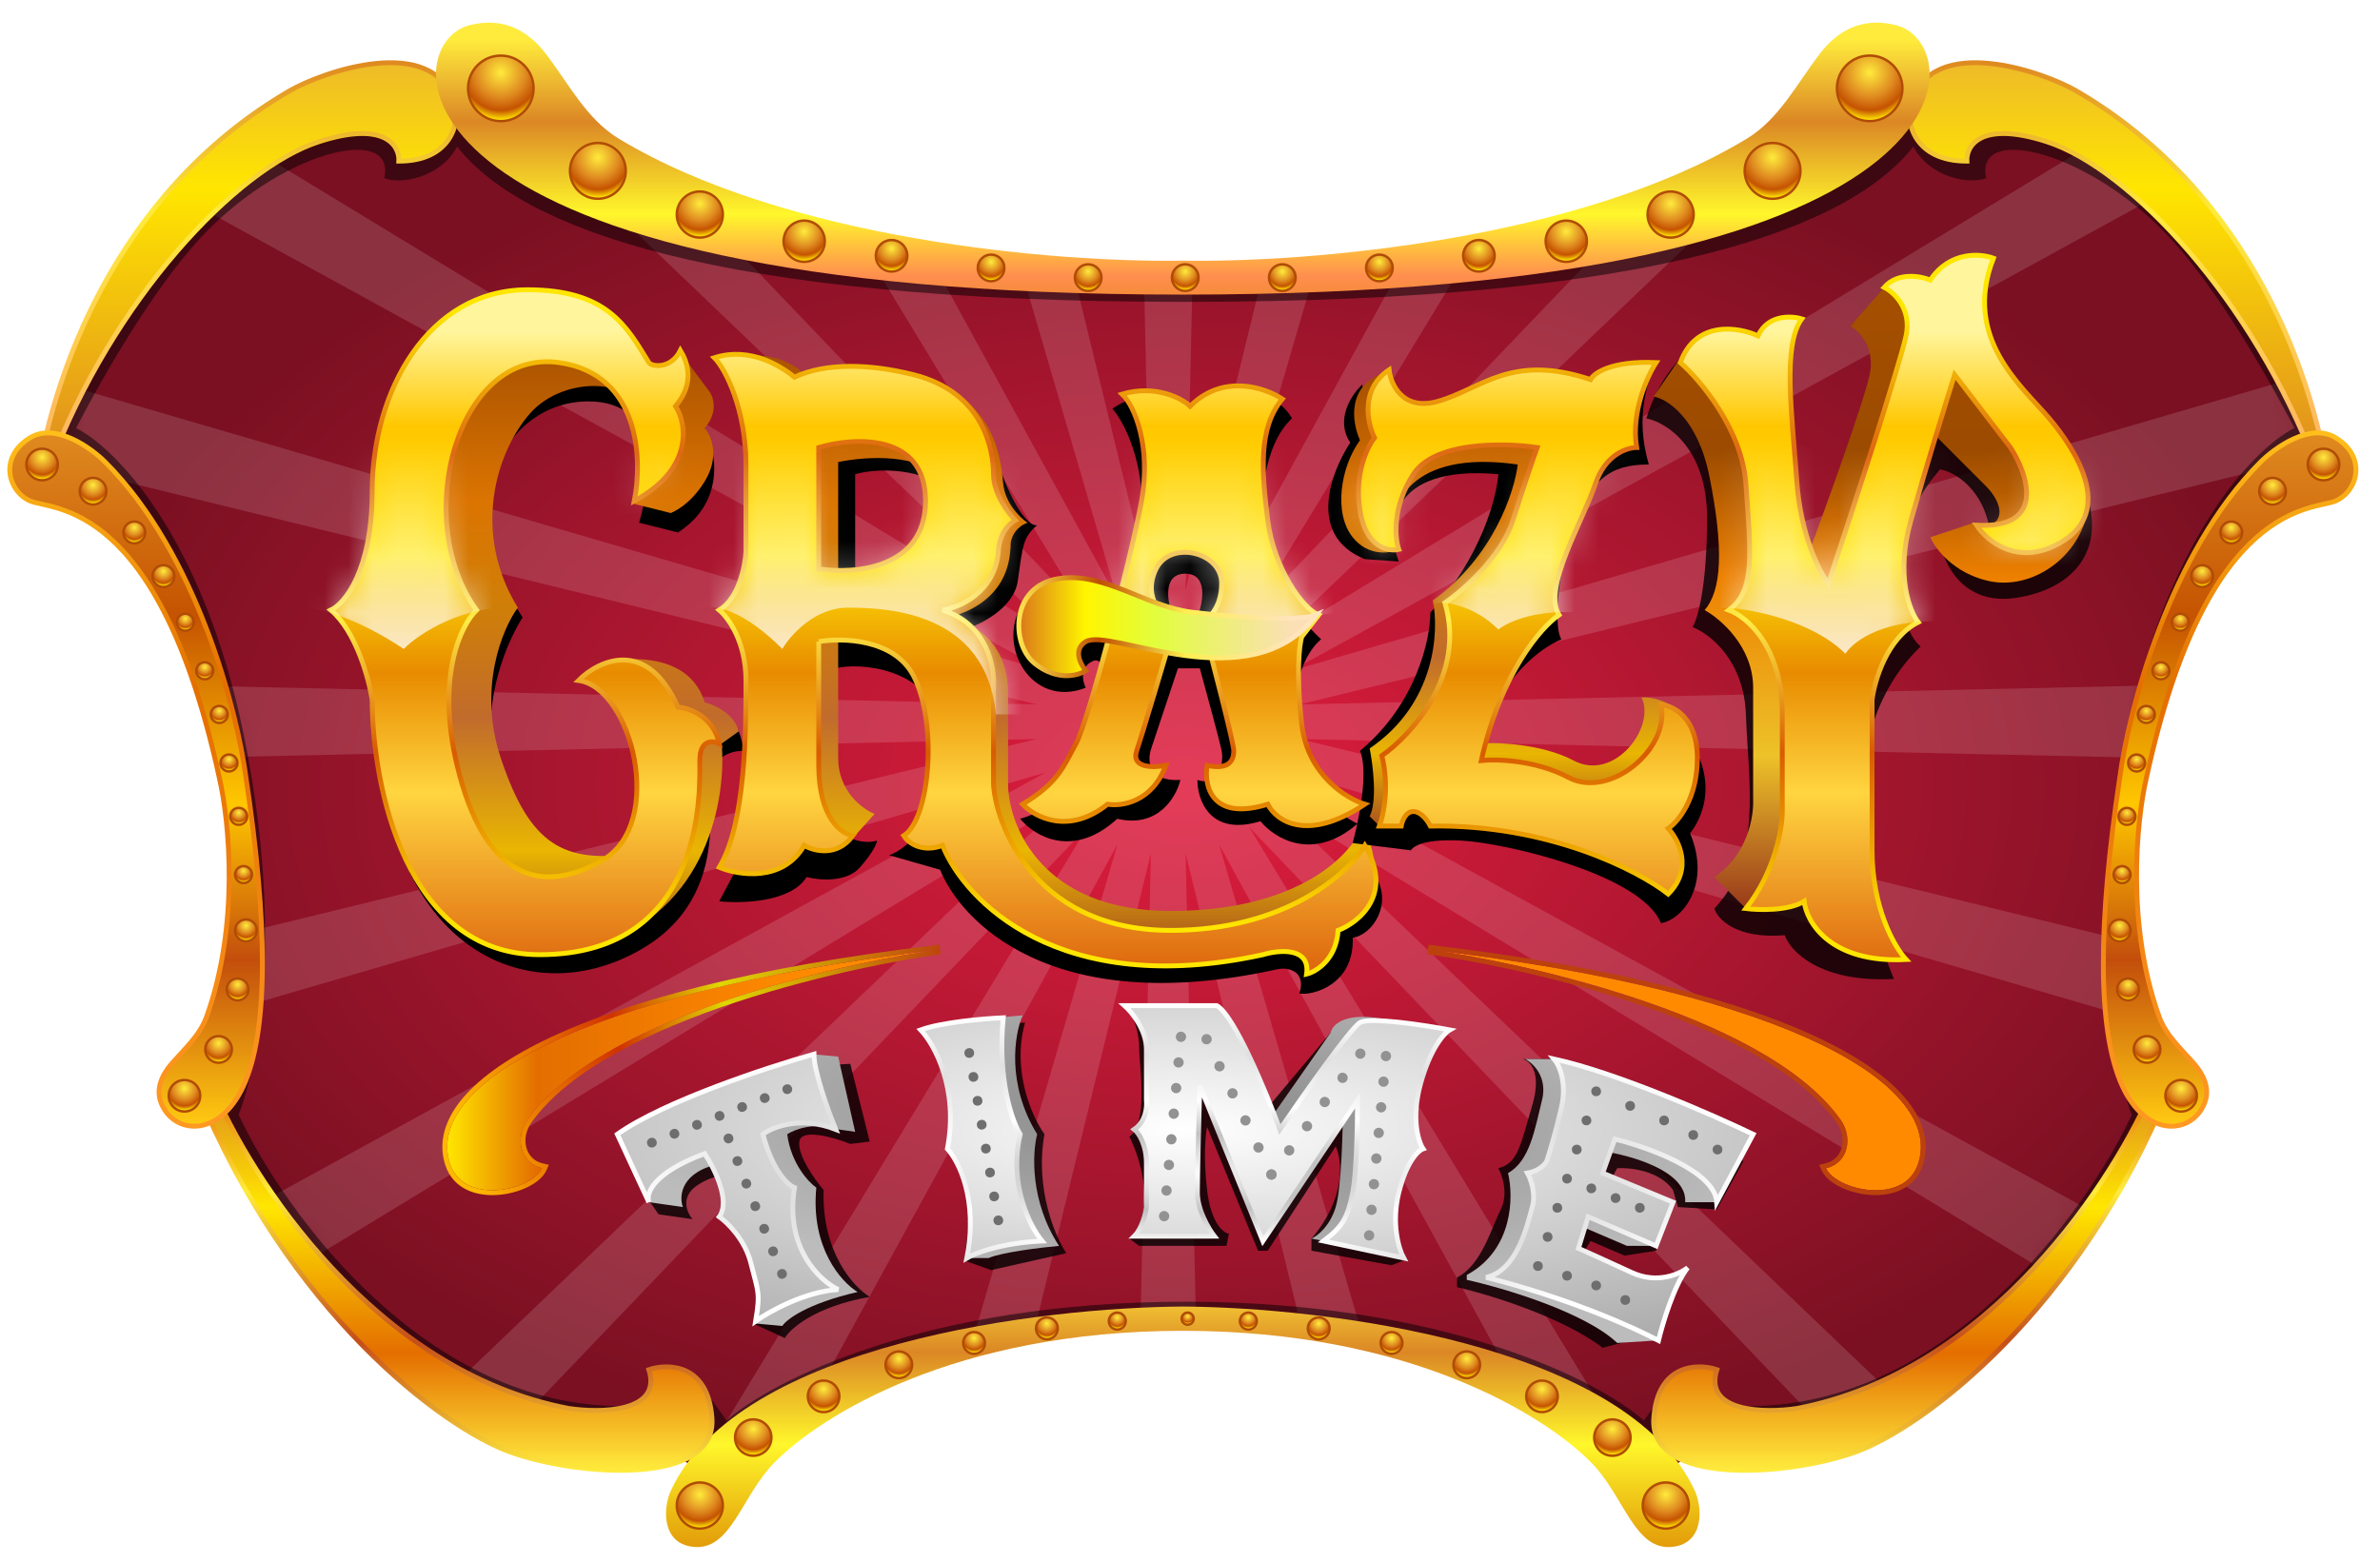 <svg width="99" height="65" viewBox="0 0 99 65" fill="none" xmlns="http://www.w3.org/2000/svg">
<path d="M20.025 3.676C24.386 10.298 41.293 11.617 49.201 11.449C57.109 11.617 74.016 10.298 78.377 3.676C82.853 3.07 92.693 5.19 96.247 18.516C94.093 19.896 89.584 24.695 88.776 32.852C87.968 41.009 89.382 44.327 90.189 44.967C87.564 50.519 80.013 61.322 70.806 60.11L68.686 61.725C66.969 59.471 60.67 54.961 49.201 54.961C37.732 54.961 31.433 59.471 29.716 61.725L27.596 60.11C18.389 61.322 10.838 50.519 8.213 44.967C9.02 44.327 10.434 41.009 9.626 32.852C8.818 24.695 4.309 19.896 2.155 18.516C5.709 5.19 15.549 3.07 20.025 3.676Z" fill="url(#paint0_radial_79_159847)"/>
<g style="mix-blend-mode:overlay" opacity="0.14">
<mask id="mask0_79_159847" style="mask-type:alpha" maskUnits="userSpaceOnUse" x="2" y="3" width="95" height="59">
<path d="M20.025 3.676C24.386 10.298 41.293 11.617 49.201 11.449C57.109 11.617 74.016 10.298 78.377 3.676C82.853 3.07 92.693 5.19 96.247 18.516C94.093 19.896 89.584 24.695 88.776 32.852C87.968 41.009 89.382 44.327 90.189 44.967C87.564 50.519 80.013 61.322 70.806 60.11L68.686 61.725C66.969 59.471 60.67 54.961 49.201 54.961C37.732 54.961 31.433 59.471 29.716 61.725L27.596 60.11C18.389 61.322 10.838 50.519 8.213 44.967C9.02 44.327 10.434 41.009 9.626 32.852C8.818 24.695 4.309 19.896 2.155 18.516C5.709 5.19 15.549 3.07 20.025 3.676Z" fill="url(#paint1_radial_79_159847)"/>
</mask>
<g mask="url(#mask0_79_159847)">
<path fill-rule="evenodd" clip-rule="evenodd" d="M50.392 -23.885H46.798L47.874 24.551L36.378 -22.514L32.906 -21.583L46.483 24.925L23.196 -17.561L20.084 -15.764L45.234 25.645L11.745 -9.366L9.204 -6.825L44.215 26.664L2.805 1.514L1.008 4.626L43.494 27.912L-3.014 14.336L-3.944 17.808L43.121 29.305L-5.316 28.228L-5.316 31.822L43.121 30.746L-3.944 42.243L-3.013 45.714L43.494 32.138L1.009 55.424L2.806 58.537L44.215 33.386L9.204 66.875L11.745 69.417L45.233 34.406L20.083 75.815L23.196 77.612L46.482 35.126L32.906 81.634L36.378 82.564L47.874 35.499L46.798 83.936H50.392L49.316 35.499L60.812 82.564L64.284 81.634L50.708 35.126L73.994 77.612L77.107 75.815L51.957 34.406L85.445 69.417L87.986 66.875L52.975 33.386L94.385 58.537L96.182 55.424L53.696 32.138L100.204 45.714L101.134 42.243L54.069 30.746L102.506 31.822V28.228L54.069 29.305L101.134 17.808L100.204 14.336L53.695 27.913L96.182 4.626L94.385 1.514L52.976 26.664L87.987 -6.825L85.445 -9.366L51.956 25.645L77.107 -15.764L73.994 -17.561L50.708 24.924L64.284 -21.583L60.812 -22.514L49.316 24.551L50.392 -23.885Z" fill="white"/>
</g>
</g>
<g style="mix-blend-mode:overlay">
<path fill-rule="evenodd" clip-rule="evenodd" d="M29.716 60.817C36.743 55.567 45.701 54.591 49.302 54.76C52.903 54.591 61.861 55.567 68.887 60.817L70.604 59.908C73.935 61.355 82.456 60.554 89.886 45.774C89.045 43.553 87.706 37.395 89.079 30.53C90.452 23.665 94.766 20.199 96.751 19.324C95.271 14.781 90.431 5.432 82.92 4.382H77.772C75.719 6.873 67.151 11.853 49.302 11.853C31.453 11.853 22.885 6.873 20.832 4.382H15.683C8.172 5.432 3.333 14.781 1.852 19.324C3.838 20.199 8.152 23.665 9.525 30.53C10.898 37.395 9.559 43.553 8.717 45.774C16.148 60.554 24.668 61.355 28 59.908L29.716 60.817ZM3.165 17.809C4.477 15.286 6.395 12.055 8.213 10.036C11.561 6.315 16.491 5.089 15.986 7.411C16.659 7.68 18.308 7.411 19.015 6.099C21.64 9.43 29.434 12.56 49.302 12.56C69.17 12.56 76.964 9.43 79.589 6.099C80.295 7.411 81.944 7.68 82.617 7.411C82.113 5.089 87.043 6.315 90.391 10.036C92.208 12.055 94.126 15.286 95.439 17.809C93.824 18.617 90.169 22.292 88.473 30.53C86.353 40.828 88.675 46.38 88.675 46.38C86.757 50.486 80.841 58.656 72.522 58.495C72.084 58.428 71.088 57.99 70.604 56.779C69.897 56.812 68.383 59.101 68.383 59.101C66.532 57.452 60.124 54.154 49.302 54.154C38.479 54.154 32.072 57.452 30.221 59.101C30.221 59.101 28.707 56.812 28 56.779C27.515 57.99 26.519 58.428 26.082 58.495C17.763 58.656 11.847 50.486 9.929 46.38C9.929 46.38 12.251 40.828 10.131 30.53C8.435 22.292 4.78 18.617 3.165 17.809Z" fill="black" fill-opacity="0.5"/>
</g>
<path d="M27.899 62.028C30.726 55.87 43.413 54.389 49.201 54.356C54.989 54.389 67.676 55.87 70.503 62.028C70.805 62.688 70.916 64.185 69.594 64.35C67.979 64.552 67.575 62.23 66.162 60.817C64.243 58.899 58.691 55.365 49.201 55.365C39.711 55.365 34.158 58.899 32.24 60.817C30.827 62.23 30.423 64.552 28.808 64.35C27.486 64.185 27.596 62.688 27.899 62.028Z" fill="url(#paint2_linear_79_159847)"/>
<path d="M23.659 58.596C15.582 57.061 10.4 49.005 8.818 45.169L8.213 45.371C11.948 54.558 18.409 59.404 21.236 60.413C24.063 61.423 29.817 61.827 29.615 59C29.454 56.738 27.798 56.711 26.991 56.98C27.556 58.757 25.005 58.798 23.659 58.596Z" fill="url(#paint3_linear_79_159847)" stroke="url(#paint4_linear_79_159847)" stroke-width="0.202"/>
<path d="M74.748 58.596C82.825 57.061 88.007 49.005 89.589 45.169L90.195 45.371C86.459 54.558 79.998 59.404 77.171 60.413C74.344 61.423 68.59 61.827 68.792 59C68.953 56.738 70.609 56.711 71.417 56.98C70.851 58.757 73.402 58.798 74.748 58.596Z" fill="url(#paint5_linear_79_159847)" stroke="url(#paint6_linear_79_159847)" stroke-width="0.202"/>
<path d="M13.26 5.897C16.006 5.008 16.625 6.065 16.592 6.704C18.773 6.704 19.161 5.089 18.914 4.281C18.019 1.353 13.382 3.002 12.049 3.776C4.578 8.118 2.222 15.992 1.65 19.425H2.054C4.679 12.459 9.828 7.007 13.26 5.897Z" fill="url(#paint7_linear_79_159847)" stroke="url(#paint8_linear_79_159847)" stroke-width="0.202"/>
<path d="M85.147 5.897C82.4 5.008 81.781 6.065 81.815 6.704C79.634 6.704 79.246 5.089 79.493 4.281C80.388 1.353 85.025 3.002 86.358 3.776C93.829 8.118 96.184 15.992 96.757 19.425H96.353C93.728 12.459 88.579 7.007 85.147 5.897Z" fill="url(#paint9_linear_79_159847)" stroke="url(#paint10_linear_79_159847)" stroke-width="0.202"/>
<g style="mix-blend-mode:overlay">
<path d="M28.202 22.151C30.221 20.858 29.784 18.718 29.312 17.809L27.798 17.607C27.63 16.329 26.385 13.751 22.75 13.67C19.116 13.589 18.073 19.425 18.005 22.352C16.962 22.352 15.138 25.24 15.784 31.539C16.592 39.414 21.611 41.575 25.577 40.02C30.726 38.001 29.312 33.155 29.514 32.347C29.676 31.701 30.12 31.237 30.928 31.237C30.726 29.52 29.582 29.318 29.01 29.217L28.202 31.539C27.933 33.962 26.465 38.081 22.75 35.174C19.035 32.266 20.563 27.535 21.741 25.684C18.611 21.04 21.01 16.699 24.467 16.699C27.551 16.699 27.091 19.963 26.587 21.747L28.202 22.151Z" fill="black"/>
</g>
<g style="mix-blend-mode:overlay" opacity="0.8">
<path d="M68.484 17.406C69.049 15.467 70.402 14.31 71.008 13.973L75.248 23.867C79.892 16.901 77.57 13.603 76.964 13.569L77.873 12.661C79.32 12.223 81.547 12.519 82.113 13.569C82.82 14.882 83.627 15.185 85.949 18.819C88.271 22.453 86.475 24.498 83.829 24.876C81.709 25.179 80.868 23.53 80.699 22.554C81.473 23.059 82.82 23.968 82.82 22.756C82.82 20.636 81.473 19.66 80.699 19.526C78.034 22.595 78.983 26.155 79.892 26.896C75.934 30.692 77.502 37.698 78.781 40.727C75.712 40.888 74.474 39.582 74.238 38.909C72.219 39.071 71.445 38.236 71.31 37.799C73.33 35.679 72.724 32.549 72.623 29.722C72.542 27.461 71.109 26.357 70.402 26.088C70.604 25.785 71.008 24.452 71.008 21.545C71.008 18.637 69.325 17.574 68.484 17.406Z" fill="black"/>
</g>
<path d="M76.964 13.569L78.478 11.853L79.689 12.762C79.858 13.367 80.194 14.639 80.194 14.882C80.194 15.185 77.872 25.583 77.973 25.886C78.054 26.128 76.257 26.122 75.348 26.088C74.978 26.021 74.238 25.906 74.238 25.987C74.238 26.068 75.113 28.713 75.55 30.025L75.147 36.486L72.623 37.799L71.31 36.486C72.683 35.598 72.959 33.962 72.925 33.256V28.612C72.925 26.916 71.579 25.751 70.906 25.381C71.613 24.573 71.714 22.857 71.108 19.829C70.624 17.406 69.358 16.598 68.786 16.497L69.897 14.882L71.714 14.074L75.147 23.261C75.921 21.175 77.529 16.719 77.771 15.588C78.014 14.458 77.334 13.771 76.964 13.569Z" fill="url(#paint11_linear_79_159847)"/>
<path d="M82.617 20.232L80.295 17.91L80.598 15.386L81.608 14.175C82.314 14.915 83.809 16.477 84.132 16.8C84.535 17.204 85.444 19.324 85.545 19.627C85.646 19.93 85.949 21.04 85.949 21.242C85.949 21.404 85.343 21.982 85.04 22.252L83.829 22.554L82.819 21.848C83.546 21.444 82.987 20.603 82.617 20.232Z" fill="url(#paint12_linear_79_159847)"/>
<path d="M80.295 22.352L82.112 21.747L83.627 22.756H84.535L86.151 21.848L86.05 20.535C86.42 20.064 87.1 19.526 86.858 21.141C86.555 23.16 84.535 24.573 82.718 24.17C81.264 23.847 80.497 22.824 80.295 22.352Z" fill="url(#paint13_linear_79_159847)"/>
<g style="mix-blend-mode:overlay">
<path fill-rule="evenodd" clip-rule="evenodd" d="M47.889 31.136L48.999 27.804H49.908C50.177 28.78 50.736 30.833 50.816 31.237C50.917 31.741 50.715 32.751 49.807 32.448C49.807 33.289 50.332 34.81 52.431 34.164C53.004 34.871 54.612 35.881 56.47 34.265C56.066 34.097 55.077 33.438 54.35 32.145C53.441 30.53 53.744 27.602 54.956 26.593C54.383 26.088 53.138 24.654 52.734 22.958C52.23 20.838 52.633 18.415 53.744 17.406C53.441 16.867 52.452 15.912 50.917 16.396C49.565 16.823 49.368 17.491 49.455 17.874C49.306 17.5 48.932 16.882 48.292 16.598C47.565 16.275 46.643 16.733 46.273 17.002C46.744 17.54 47.646 19.223 47.485 21.646C47.323 24.069 46.812 24.876 46.576 24.977C45.701 24.405 43.689 23.604 42.639 24.977C41.326 26.694 42.841 29.52 45.163 28.612C45.028 28.343 44.9 27.744 45.466 27.501C46.031 27.259 45.97 28.679 45.869 29.419C45.701 30.698 44.779 33.417 42.437 34.063C43.009 34.77 44.617 35.76 46.475 34.063C48.171 34.467 48.932 33.155 49.1 32.448C47.727 32.529 47.72 31.607 47.889 31.136ZM49.302 23.867C48.333 23.867 48.562 25.078 48.797 25.684H49.807C50.042 25.078 50.271 23.867 49.302 23.867Z" fill="black"/>
</g>
<g style="mix-blend-mode:overlay">
<path d="M29.918 37.496L30.827 35.78L32.745 25.785C34.259 25.718 37.45 25.543 38.096 25.381C38.903 25.179 41.124 21.545 39.408 20.333C38.035 19.364 36.279 19.526 35.572 19.728V24.674H33.956C33.876 24.674 33.048 21.78 32.644 20.333C32.307 19.391 31.937 17.345 33.149 16.699C34.663 15.891 40.418 15.992 41.427 19.021C42.235 21.444 42.908 21.915 43.144 21.848C42.538 22.352 42.538 22.756 42.336 24.17C42.174 25.3 40.788 25.987 40.115 26.189C41.427 27.299 41.326 30.328 41.124 32.044C40.922 33.761 41.427 36.385 44.355 38.203C46.697 39.656 51.792 39.01 54.047 38.505L57.176 36.385C57.984 37.597 57.075 38.909 56.268 39.01C56.349 40.949 54.619 41.433 54.047 41.332C54.35 40.424 53.609 40.222 53.138 40.323C43.608 42.423 39.913 38.203 39.105 36.184L36.985 35.578C38.701 34.972 40.322 31.311 38.6 29.016C37.389 27.4 34.461 27.602 34.461 28.006C33.99 29.15 33.23 31.297 33.956 33.155C34.683 35.012 35.942 35.14 36.48 34.972C36.48 35.073 36.339 35.436 35.774 36.083C35.208 36.729 34.057 36.621 33.553 36.486C32.907 37.536 30.86 37.597 29.918 37.496Z" fill="black"/>
</g>
<path d="M29.515 16.295L28.303 14.68V15.487L27.091 16.295L25.274 14.882L20.832 13.771L17.4 16.699L16.895 29.823C17.568 33.559 20.085 40.686 24.77 39.313C29.454 37.94 30.221 33.155 30.019 30.934L30.726 30.429C30.564 29.702 29.716 29.319 29.312 29.218C28.747 27.36 26.587 27.299 25.577 27.501C26.957 29.991 29.09 35.073 26.587 35.477C23.457 35.982 22.044 35.174 20.832 31.54C19.863 28.632 20.899 26.155 21.539 25.28C19.621 22.151 20.63 18.819 22.044 17.204C23.457 15.588 26.688 15.588 27.091 17.809C27.415 19.586 26.654 20.67 26.284 20.939L27.899 21.343C27.899 21.343 28.666 21.08 29.312 20.03C29.959 18.98 29.582 18.112 29.312 17.809C29.878 17.163 29.683 16.531 29.515 16.295Z" fill="url(#paint14_linear_79_159847)"/>
<path d="M36.38 33.861L35.471 34.871L33.452 34.568C33.216 30.665 32.664 22.05 32.341 18.819C32.018 15.588 30.524 14.848 29.817 14.882C32.563 14.397 33.586 15.487 33.755 16.093C34.36 15.689 36.157 15.063 38.5 15.79C41.427 16.699 41.629 19.122 41.73 20.131C41.811 20.939 42.437 21.545 42.74 21.747C42.269 21.923 42.091 22.29 42.042 22.579C42.039 22.673 42.036 22.767 42.033 22.857C42.032 22.848 42.031 22.838 42.03 22.827C41.908 25.112 39.767 25.752 38.702 25.785C39.206 24.372 40.014 21.242 39.206 20.03C38.399 18.819 35.976 18.987 34.865 19.223V31.54C34.865 32.913 35.875 33.66 36.38 33.861Z" fill="url(#paint15_linear_79_159847)"/>
<path d="M41.932 28.814C41.932 26.714 40.451 25.92 39.711 25.785L40.317 27.905C40.62 30.496 41.225 35.699 41.225 35.78C41.225 35.86 44.86 38.102 46.677 39.212H50.11C50.433 39.212 53.744 38.674 55.359 38.404C55.965 38.001 57.176 36.991 57.176 36.184C57.176 35.376 56.84 34.636 56.672 34.366C56.234 35.544 54.027 37.9 48.696 37.9C43.366 37.9 41.966 34.4 41.932 32.65V28.814Z" fill="url(#paint16_linear_79_159847)"/>
<g style="mix-blend-mode:overlay">
<path d="M56.672 15.992C56.672 17.446 58.152 17.675 58.893 17.608L66.061 16.699L68.786 15.184C68.584 15.992 67.979 17.204 68.584 19.324C66.969 19.324 66.182 19.93 65.455 21.949C64.728 23.968 64.647 26.189 64.95 26.593C62.769 27.562 61.517 30.362 61.416 31.539C64.546 31.842 65.96 32.044 67.777 32.347C69.231 32.589 69.56 30.732 69.594 29.924C71.613 32.024 70.94 33.861 70.301 34.669C71.189 36.769 69.998 38.27 69.089 38.404C68.281 36.385 62.628 35.073 60.811 34.972C58.893 34.865 58.691 35.376 58.691 35.376L56.268 35.073C56.672 33.538 56.873 31.943 56.571 31.237C58.913 29.298 59.498 26.593 59.498 25.482C61.598 23.221 62.258 20.703 62.325 19.727C57.721 19.324 57.648 21.982 58.186 23.362L56.773 23.261C54.35 22.292 55.359 19.627 56.167 18.415C55.521 17.446 56.234 16.396 56.672 15.992Z" fill="black"/>
</g>
<path d="M63.133 19.324C58.61 18.678 57.782 21.074 57.883 22.352L57.176 21.545L58.186 17.709C60.273 17.675 64.587 17.628 65.152 17.709C65.717 17.789 66.061 19.021 66.162 19.627L63.739 21.545C63.099 23.497 61.76 27.481 61.518 27.804C61.275 28.127 59.936 31.237 59.297 32.751L57.378 34.366L56.974 33.962C57.298 33.316 57.109 31.809 56.974 31.136C59.721 29.278 59.869 26.256 59.599 24.977C62.103 23.201 62.998 20.468 63.133 19.324Z" fill="url(#paint17_linear_79_159847)"/>
<path d="M65.455 31.64C64.082 30.914 62.123 30.866 61.316 30.934L60.71 31.64L61.921 33.054L68.988 34.366C69.661 33.761 70.906 32.186 70.503 30.732C70.099 29.278 68.854 28.982 68.282 29.016C68.887 30.227 67.171 32.549 65.455 31.64Z" fill="url(#paint18_linear_79_159847)"/>
<path d="M56.268 22.352C56.914 23.16 57.816 23.026 58.186 22.857C57.95 22.756 57.419 22.453 57.176 22.05C56.934 21.646 56.941 21.006 56.974 20.737L57.479 18.011L57.681 15.487C55.985 15.972 56.234 17.574 56.571 18.314C55.763 19.425 55.46 21.343 56.268 22.352Z" fill="url(#paint19_linear_79_159847)"/>
<path d="M23.255 15.084C26.647 15.568 26.721 19.155 26.385 20.838C28.808 19.546 28.606 17.675 28.101 16.901C28.909 15.932 28.606 15.084 28.303 14.579C27.899 15.386 27.091 15.248 26.99 15.084C26.058 13.569 25.254 12.055 21.943 12.055C17.803 12.055 15.481 16.295 15.481 20.434C15.481 23.746 14.337 25.112 13.765 25.381C14.815 26.27 15.347 28.242 15.481 29.116C15.481 32.65 16.875 39.717 22.447 39.717C29.413 39.717 29.11 32.751 29.11 31.64C29.11 30.752 29.649 30.799 29.918 30.934C29.676 29.803 28.673 29.453 28.202 29.419C26.91 26.512 24.904 27.468 24.063 28.309C26.284 28.612 27.697 34.265 25.072 35.78C22.447 37.294 20.125 36.486 19.015 31.842C18.127 28.127 19.183 25.987 19.823 25.381C17.097 21.646 19.015 14.478 23.255 15.084Z" fill="url(#paint20_linear_79_159847)"/>
<path d="M46.677 16.396C48.05 15.992 49.167 16.564 49.504 16.901C50.873 15.528 52.632 16.127 53.34 16.598C52.331 17.809 52.482 19.627 52.734 21.646C52.987 23.665 54.215 25.348 54.854 25.583L54.148 26.492C54.047 26.828 53.905 28.026 54.148 30.126C54.39 32.226 55.999 33.222 56.773 33.458C54.35 35.073 53.071 34.131 52.734 33.458C50.392 34.185 50.076 32.684 50.21 31.842C51.119 32.044 51.321 31.64 51.321 31.237C51.321 30.914 50.446 27.535 50.008 25.886C50.21 25.785 50.816 25.333 50.816 24.271C50.816 22.958 48.696 22.453 48.09 23.665C47.485 24.876 48.427 25.819 48.898 25.886C48.461 27.367 47.525 30.51 47.283 31.237C47.04 31.963 47.989 31.943 48.494 31.842C47.929 33.377 46.643 33.559 46.071 33.458C44.456 34.75 43.042 33.996 42.538 33.458C44.052 32.549 44.254 31.842 44.759 30.934C45.264 30.025 47.045 23.257 47.485 20.838C47.888 18.617 47.215 16.901 46.677 16.396Z" fill="url(#paint21_linear_79_159847)"/>
<path d="M59.801 16.699C58.347 17.103 57.849 15.992 57.782 15.386C56.571 16.194 56.873 17.608 57.176 18.213C56.873 18.583 56.328 19.707 56.571 21.242C56.813 22.776 57.748 22.958 58.186 22.857C58.018 22.386 57.903 21.101 58.792 19.728C59.68 18.355 62.594 18.415 63.941 18.617C63.806 18.987 63.416 20.111 62.931 21.646C62.446 23.18 60.844 24.573 60.104 25.078C60.992 28.067 58.724 30.564 57.479 31.439C57.802 32.731 57.547 33.929 57.378 34.366H58.287C58.321 34.164 58.469 33.761 58.792 33.761C59.115 33.761 59.397 34.164 59.498 34.366C64.425 34.285 68.147 36.217 69.392 37.193C70.442 36.143 69.83 34.938 69.392 34.467C69.796 34.198 70.604 33.236 70.604 31.54C70.604 29.843 69.594 29.352 69.089 29.319C69.493 31.136 66.969 33.256 65.253 32.347C63.88 31.62 62.258 31.573 61.618 31.64C62.426 28.006 64.109 26.088 64.849 25.583C64.142 24.473 65.859 21.646 66.363 20.131C66.767 18.92 67.676 18.617 68.08 18.617C67.837 17.163 68.517 15.656 68.887 15.084C67.03 15.003 66.296 15.521 66.162 15.79C62.83 14.68 61.618 16.194 59.801 16.699Z" fill="url(#paint22_linear_79_159847)"/>
<path d="M69.897 15.084C70.543 13.307 72.32 13.603 73.127 13.973C73.531 13.085 74.507 13.132 74.945 13.266C74.137 14.377 74.541 17.204 74.743 20.03C74.904 22.292 75.685 23.799 76.055 24.271C77.031 21.309 79.044 15.104 79.286 13.973C79.528 12.842 78.781 12.156 78.377 11.954C78.943 11.308 79.892 11.483 80.295 11.651C81.103 10.44 82.382 10.541 82.92 10.742C81.608 14.074 84.132 16.093 85.242 17.406C86.353 18.718 87.968 21.242 85.747 22.554C83.97 23.604 82.651 22.521 82.214 21.848C85.121 22.009 84.367 19.761 83.627 18.617L81.305 15.588C80.969 16.665 80.134 19.384 79.488 21.646C78.842 23.907 79.421 25.415 79.791 25.886C78.498 26.532 77.973 28.309 77.873 29.116V35.376C77.873 37.799 78.815 39.414 79.286 39.919C76.136 40.08 75.147 38.371 75.046 37.496C74.4 37.9 73.161 37.866 72.623 37.799C73.834 36.264 74.137 34.467 74.137 33.761V29.722C74.137 26.895 72.656 25.65 71.916 25.381C73.027 24.573 72.825 22.958 72.623 20.131C72.461 17.87 70.738 15.824 69.897 15.084Z" fill="url(#paint23_linear_79_159847)"/>
<path fill-rule="evenodd" clip-rule="evenodd" d="M29.716 14.882C30.187 15.353 31.029 17.062 31.029 19.324V22.958C30.995 23.564 30.726 24.897 29.918 25.381C30.288 25.684 31.029 26.694 31.029 28.309C31.029 30.328 31.029 34.265 29.918 36.083C30.726 36.419 32.563 36.709 33.452 35.174C33.855 35.41 34.825 35.658 35.471 34.77C35 34.703 34.057 34.023 34.057 31.842V26.694C35.033 26.525 37.187 26.572 37.995 28.107C39.004 30.025 38.701 34.063 37.591 34.77C37.759 35.039 38.318 35.497 39.206 35.174C40.115 37.462 44.052 41.575 52.532 39.717C53.205 39.515 54.511 39.394 54.35 40.525C54.753 40.424 55.581 39.919 55.662 38.707C56.537 38.371 57.984 37.193 56.773 35.174C56.066 36.352 53.461 38.707 48.696 38.707C42.74 38.707 41.326 33.861 41.326 32.549V28.612C41.394 27.77 41.064 25.947 39.206 25.381C39.913 25.28 41.367 24.654 41.528 22.958C41.528 22.655 41.669 21.969 42.235 21.646C41.932 21.343 41.326 20.535 41.326 19.728C41.326 18.718 40.922 16.32 37.995 15.588C36.178 15.134 34.36 15.084 33.048 15.689C32.543 15.286 31.251 14.397 29.716 14.882ZM34.057 23.665V18.617C35.538 18.18 38.499 18.011 38.499 20.838C38.499 23.665 35.538 23.901 34.057 23.665Z" fill="url(#paint24_linear_79_159847)"/>
<path d="M31.029 19.324C31.029 17.062 30.187 15.353 29.716 14.882C31.251 14.397 32.543 15.286 33.048 15.689C34.36 15.084 36.178 15.134 37.995 15.588C40.922 16.32 41.326 18.718 41.326 19.728C41.326 20.535 41.932 21.343 42.235 21.646C41.669 21.969 41.528 22.655 41.528 22.958C41.367 24.654 39.913 25.28 39.206 25.381C41.064 25.947 41.394 27.77 41.326 28.612M31.029 19.324C31.029 21.585 31.029 22.689 31.029 22.958M31.029 19.324V22.958M31.029 22.958C30.995 23.564 30.726 24.897 29.918 25.381C30.288 25.684 31.029 26.694 31.029 28.309C31.029 30.328 31.029 34.265 29.918 36.083C30.726 36.419 32.563 36.709 33.452 35.174C33.855 35.41 34.825 35.658 35.471 34.77C35 34.703 34.057 34.023 34.057 31.842M34.057 31.842C34.057 29.662 34.057 27.501 34.057 26.694M34.057 31.842V26.694M34.057 26.694C35.033 26.525 37.187 26.572 37.995 28.107C39.004 30.025 38.701 34.063 37.591 34.77C37.759 35.039 38.318 35.497 39.206 35.174C40.115 37.462 44.052 41.575 52.532 39.717C53.205 39.515 54.511 39.394 54.35 40.525C54.753 40.424 55.581 39.919 55.662 38.707C56.537 38.371 57.984 37.193 56.773 35.174C56.066 36.352 53.461 38.707 48.696 38.707C42.74 38.707 41.326 33.861 41.326 32.549M41.326 32.549C41.326 31.499 41.326 29.487 41.326 28.612M41.326 32.549V28.612M74.137 29.722C74.137 26.895 72.656 25.65 71.916 25.381C73.027 24.573 72.825 22.958 72.623 20.131C72.461 17.87 70.738 15.824 69.897 15.084C70.543 13.307 72.32 13.603 73.127 13.973C73.531 13.085 74.507 13.132 74.945 13.266C74.137 14.377 74.541 17.204 74.743 20.03C74.904 22.292 75.685 23.799 76.055 24.271C77.031 21.309 79.044 15.104 79.286 13.973C79.528 12.842 78.781 12.156 78.377 11.954C78.943 11.308 79.892 11.483 80.295 11.651C81.103 10.44 82.382 10.541 82.92 10.742C81.608 14.074 84.132 16.093 85.242 17.406C86.353 18.718 87.968 21.242 85.747 22.554C83.97 23.604 82.651 22.521 82.214 21.848C85.121 22.009 84.367 19.761 83.627 18.617L81.305 15.588C80.969 16.665 80.134 19.384 79.488 21.646C78.842 23.907 79.421 25.415 79.791 25.886C78.498 26.532 77.973 28.309 77.873 29.116M74.137 29.722C74.137 32.549 74.137 33.592 74.137 33.761M74.137 29.722V33.761M74.137 33.761C74.137 34.467 73.834 36.264 72.623 37.799C73.161 37.866 74.4 37.9 75.046 37.496C75.147 38.371 76.136 40.08 79.286 39.919C78.815 39.414 77.873 37.799 77.873 35.376M77.873 35.376C77.873 32.953 77.873 30.193 77.873 29.116M77.873 35.376V29.116M26.385 20.838C26.721 19.155 26.647 15.568 23.255 15.084C19.015 14.478 17.097 21.646 19.823 25.381C19.183 25.987 18.127 28.127 19.015 31.842C20.125 36.486 22.447 37.294 25.072 35.78C27.697 34.265 26.284 28.612 24.063 28.309C24.904 27.468 26.91 26.512 28.202 29.419C28.673 29.453 29.676 29.803 29.918 30.934C29.649 30.799 29.11 30.752 29.11 31.64C29.11 32.751 29.413 39.717 22.447 39.717C16.875 39.717 15.481 32.65 15.481 29.116C15.347 28.242 14.815 26.27 13.765 25.381C14.337 25.112 15.481 23.746 15.481 20.434C15.481 16.295 17.803 12.055 21.943 12.055C25.254 12.055 26.058 13.569 26.99 15.084C27.091 15.248 27.899 15.386 28.303 14.579C28.606 15.084 28.909 15.932 28.101 16.901C28.606 17.675 28.808 19.546 26.385 20.838ZM49.504 16.901C49.167 16.564 48.05 15.992 46.677 16.396C47.215 16.901 47.888 18.617 47.485 20.838C47.045 23.257 45.264 30.025 44.759 30.934C44.254 31.842 44.052 32.549 42.538 33.458C43.042 33.996 44.456 34.75 46.071 33.458C46.643 33.559 47.929 33.377 48.494 31.842C47.989 31.943 47.04 31.963 47.283 31.237C47.525 30.51 48.461 27.367 48.898 25.886C48.427 25.819 47.485 24.876 48.09 23.665C48.696 22.453 50.816 22.958 50.816 24.271C50.816 25.333 50.21 25.785 50.008 25.886C50.446 27.535 51.321 30.914 51.321 31.237C51.321 31.64 51.119 32.044 50.21 31.842C50.076 32.684 50.392 34.185 52.734 33.458C53.071 34.131 54.35 35.073 56.773 33.458C55.999 33.222 54.39 32.226 54.148 30.126C53.905 28.026 54.047 26.828 54.148 26.492L54.854 25.583C54.215 25.348 52.987 23.665 52.734 21.646C52.482 19.627 52.331 17.809 53.34 16.598C52.632 16.127 50.873 15.528 49.504 16.901ZM57.782 15.386C57.849 15.992 58.347 17.103 59.801 16.699C61.618 16.194 62.83 14.68 66.162 15.79C66.296 15.521 67.03 15.003 68.887 15.084C68.517 15.656 67.837 17.163 68.08 18.617C67.676 18.617 66.767 18.92 66.363 20.131C65.859 21.646 64.142 24.473 64.849 25.583C64.109 26.088 62.426 28.006 61.618 31.64C62.258 31.573 63.88 31.62 65.253 32.347C66.969 33.256 69.493 31.136 69.089 29.319C69.594 29.352 70.604 29.843 70.604 31.54C70.604 33.236 69.796 34.198 69.392 34.467C69.83 34.938 70.442 36.143 69.392 37.193C68.147 36.217 64.425 34.285 59.498 34.366C59.397 34.164 59.115 33.761 58.792 33.761C58.469 33.761 58.321 34.164 58.287 34.366H57.378C57.547 33.929 57.802 32.731 57.479 31.439C58.724 30.564 60.992 28.067 60.104 25.078C60.844 24.573 62.446 23.18 62.931 21.646C63.416 20.111 63.806 18.987 63.941 18.617C62.594 18.415 59.68 18.355 58.792 19.728C57.903 21.101 58.018 22.386 58.186 22.857C57.748 22.958 56.813 22.776 56.571 21.242C56.328 19.707 56.873 18.583 57.176 18.213C56.873 17.608 56.571 16.194 57.782 15.386ZM34.057 18.617V23.665C35.538 23.901 38.499 23.665 38.499 20.838C38.499 18.011 35.538 18.18 34.057 18.617Z" stroke="url(#paint25_linear_79_159847)" stroke-width="0.202"/>
<g style="mix-blend-mode:color-dodge">
<mask id="mask1_79_159847" style="mask-type:alpha" maskUnits="userSpaceOnUse" x="13" y="10" width="74" height="31">
<path d="M23.255 15.084C26.647 15.568 26.721 19.155 26.385 20.838C28.808 19.546 28.606 17.675 28.101 16.901C28.909 15.932 28.606 15.084 28.303 14.579C27.899 15.386 27.091 15.248 26.99 15.084C26.058 13.569 25.254 12.055 21.943 12.055C17.803 12.055 15.481 16.295 15.481 20.434C15.481 23.746 14.337 25.112 13.765 25.381C14.815 26.27 15.347 28.242 15.481 29.116C15.481 32.65 16.875 39.717 22.447 39.717C29.413 39.717 29.11 32.751 29.11 31.64C29.11 30.752 29.649 30.799 29.918 30.934C29.676 29.803 28.673 29.453 28.202 29.419C26.91 26.512 24.904 27.468 24.063 28.309C26.284 28.612 27.697 34.265 25.072 35.78C22.447 37.294 20.125 36.486 19.015 31.842C18.127 28.127 19.183 25.987 19.823 25.381C17.097 21.646 19.015 14.478 23.255 15.084Z" fill="url(#paint26_linear_79_159847)"/>
<path d="M46.677 16.396C48.05 15.992 49.167 16.564 49.504 16.901C50.873 15.528 52.632 16.127 53.34 16.598C52.331 17.809 52.482 19.627 52.734 21.646C52.987 23.665 54.215 25.348 54.854 25.583L54.148 26.492C54.047 26.828 53.905 28.026 54.148 30.126C54.39 32.226 55.999 33.222 56.773 33.458C54.35 35.073 53.071 34.131 52.734 33.458C50.392 34.185 50.076 32.684 50.21 31.842C51.119 32.044 51.321 31.64 51.321 31.237C51.321 30.914 50.446 27.535 50.008 25.886C50.21 25.785 50.816 25.333 50.816 24.271C50.816 22.958 48.696 22.453 48.09 23.665C47.485 24.876 48.427 25.819 48.898 25.886C48.461 27.367 47.525 30.51 47.283 31.237C47.04 31.963 47.989 31.943 48.494 31.842C47.929 33.377 46.643 33.559 46.071 33.458C44.456 34.75 43.042 33.996 42.538 33.458C44.052 32.549 44.254 31.842 44.759 30.934C45.264 30.025 47.045 23.257 47.485 20.838C47.888 18.617 47.215 16.901 46.677 16.396Z" fill="url(#paint27_linear_79_159847)"/>
<path d="M59.801 16.699C58.347 17.103 57.849 15.992 57.782 15.386C56.571 16.194 56.873 17.608 57.176 18.213C56.873 18.583 56.328 19.707 56.571 21.242C56.813 22.776 57.748 22.958 58.186 22.857C58.018 22.386 57.903 21.101 58.792 19.728C59.68 18.355 62.594 18.415 63.941 18.617C63.806 18.987 63.416 20.111 62.931 21.646C62.446 23.18 60.844 24.573 60.104 25.078C60.992 28.067 58.724 30.564 57.479 31.439C57.802 32.731 57.547 33.929 57.378 34.366H58.287C58.321 34.164 58.469 33.761 58.792 33.761C59.115 33.761 59.397 34.164 59.498 34.366C64.425 34.285 68.147 36.217 69.392 37.193C70.442 36.143 69.83 34.938 69.392 34.467C69.796 34.198 70.604 33.236 70.604 31.54C70.604 29.843 69.594 29.352 69.089 29.319C69.493 31.136 66.969 33.256 65.253 32.347C63.88 31.62 62.258 31.573 61.618 31.64C62.426 28.006 64.109 26.088 64.849 25.583C64.142 24.473 65.859 21.646 66.363 20.131C66.767 18.92 67.676 18.617 68.08 18.617C67.837 17.163 68.517 15.656 68.887 15.084C67.03 15.003 66.296 15.521 66.162 15.79C62.83 14.68 61.618 16.194 59.801 16.699Z" fill="url(#paint28_linear_79_159847)"/>
<path d="M69.897 15.084C70.543 13.307 72.32 13.603 73.127 13.973C73.531 13.085 74.507 13.132 74.945 13.266C74.137 14.377 74.541 17.204 74.743 20.03C74.904 22.292 75.685 23.799 76.055 24.271C77.031 21.309 79.044 15.104 79.286 13.973C79.528 12.842 78.781 12.156 78.377 11.954C78.943 11.308 79.892 11.483 80.295 11.651C81.103 10.44 82.382 10.541 82.92 10.742C81.608 14.074 84.132 16.093 85.242 17.406C86.353 18.718 87.968 21.242 85.747 22.554C83.97 23.604 82.651 22.521 82.214 21.848C85.121 22.009 84.367 19.761 83.627 18.617L81.305 15.588C80.969 16.665 80.134 19.384 79.488 21.646C78.842 23.907 79.421 25.415 79.791 25.886C78.498 26.532 77.973 28.309 77.873 29.116V35.376C77.873 37.799 78.815 39.414 79.286 39.919C76.136 40.08 75.147 38.371 75.046 37.496C74.4 37.9 73.161 37.866 72.623 37.799C73.834 36.264 74.137 34.467 74.137 33.761V29.722C74.137 26.895 72.656 25.65 71.916 25.381C73.027 24.573 72.825 22.958 72.623 20.131C72.461 17.87 70.738 15.824 69.897 15.084Z" fill="url(#paint29_linear_79_159847)"/>
<path fill-rule="evenodd" clip-rule="evenodd" d="M29.716 14.882C30.187 15.353 31.029 17.062 31.029 19.324V22.958C30.995 23.564 30.726 24.897 29.918 25.381C30.288 25.684 31.029 26.694 31.029 28.309C31.029 30.328 31.029 34.265 29.918 36.083C30.726 36.419 32.563 36.709 33.452 35.174C33.855 35.41 34.825 35.658 35.471 34.77C35 34.703 34.057 34.023 34.057 31.842V26.694C35.033 26.525 37.187 26.572 37.995 28.107C39.004 30.025 38.701 34.063 37.591 34.77C37.759 35.039 38.318 35.497 39.206 35.174C40.115 37.462 44.052 41.575 52.532 39.717C53.205 39.515 54.511 39.394 54.35 40.525C54.753 40.424 55.581 39.919 55.662 38.707C56.537 38.371 57.984 37.193 56.773 35.174C56.066 36.352 53.461 38.707 48.696 38.707C42.74 38.707 41.326 33.861 41.326 32.549V28.612C41.394 27.77 41.064 25.947 39.206 25.381C39.913 25.28 41.367 24.654 41.528 22.958C41.528 22.655 41.669 21.969 42.235 21.646C41.932 21.343 41.326 20.535 41.326 19.728C41.326 18.718 40.922 16.32 37.995 15.588C36.178 15.134 34.36 15.084 33.048 15.689C32.543 15.286 31.251 14.397 29.716 14.882ZM34.057 23.665V18.617C35.538 18.18 38.499 18.011 38.499 20.838C38.499 23.665 35.538 23.901 34.057 23.665Z" fill="url(#paint30_linear_79_159847)"/>
</mask>
<g mask="url(#mask1_79_159847)">
<path d="M16.794 26.997C14.855 25.704 13.294 25.314 12.756 25.28V15.689L17.703 11.55L21.64 10.844C25.005 11.651 31.957 13.266 32.846 13.266C33.734 13.266 42.235 13.603 46.374 13.771L65.152 13.266L82.315 9.127H85.343L89.684 20.131L85.343 25.078L81.204 25.886C78.458 25.644 77.099 26.66 76.762 27.198C75.389 25.825 72.892 25.348 71.815 25.28L67.676 25.886C64.849 24.997 62.931 25.718 62.325 26.189C61.356 25.22 60.239 25.045 59.801 25.078C59.431 25.247 58.388 25.482 56.369 25.482C54.35 25.482 53.441 25.886 52.331 26.694C51.96 26.323 50.877 25.886 49.504 25.886C48.131 25.886 47.451 26.424 47.283 26.795C47.283 25.26 45.802 25.213 45.062 25.28V26.997L43.446 29.722H41.427C41.023 25.482 36.985 25.28 35.269 25.28C33.896 25.28 32.88 26.424 32.543 26.997C31.009 25.462 29.885 25.213 29.514 25.28C27.865 25.348 23.982 25.442 21.64 25.28C19.298 25.119 17.433 26.357 16.794 26.997Z" fill="url(#paint31_linear_79_159847)"/>
</g>
</g>
<path d="M49.568 25.468C52.003 25.768 54.272 25.799 54.754 25.583C52.028 29.217 46.172 26.088 45.163 26.694C44.658 26.996 44.893 27.569 45.163 27.905C44.792 28.141 43.934 28.316 43.042 27.602C42.033 26.794 42.033 24.372 44.052 24.069C45.942 23.785 47.671 25.233 49.568 25.468Z" fill="url(#paint32_linear_79_159847)" stroke="url(#paint33_linear_79_159847)" stroke-width="0.202"/>
<g filter="url(#filter0_d_79_159847)">
<path d="M21.943 46.38C25.173 41.837 36.077 39.702 39.004 39.313C23.659 41.13 17.702 45.068 18.712 48.197C19.289 49.985 22.145 49.308 22.548 48.399C21.64 48.197 21.4 47.143 21.943 46.38Z" fill="url(#paint34_linear_79_159847)"/>
<path d="M76.56 46.38C73.329 41.837 62.426 39.702 59.498 39.313C74.844 41.13 80.8 45.068 79.791 48.197C79.214 49.985 76.358 49.308 75.954 48.399C76.863 48.197 77.102 47.143 76.56 46.38Z" fill="url(#paint35_linear_79_159847)"/>
<path d="M39.017 39.413L38.992 39.213C31.315 40.122 25.977 41.562 22.681 43.172C21.033 43.977 19.889 44.828 19.219 45.682C18.548 46.539 18.351 47.407 18.616 48.228C18.925 49.187 19.845 49.471 20.702 49.41C21.133 49.379 21.558 49.262 21.904 49.093C22.246 48.926 22.525 48.699 22.641 48.44L22.691 48.328L22.57 48.301C22.155 48.208 21.895 47.924 21.799 47.573C21.702 47.22 21.77 46.797 22.025 46.439C22.82 45.32 24.093 44.344 25.609 43.502C27.123 42.661 28.874 41.959 30.619 41.385C34.107 40.236 37.559 39.607 39.017 39.413ZM59.51 39.213L59.485 39.413C60.944 39.607 64.395 40.236 67.884 41.385C69.628 41.959 71.379 42.661 72.894 43.502C74.41 44.344 75.683 45.32 76.478 46.439C76.732 46.797 76.801 47.22 76.704 47.573C76.608 47.924 76.348 48.208 75.932 48.301L75.812 48.328L75.862 48.44C75.977 48.699 76.257 48.926 76.599 49.093C76.944 49.262 77.37 49.379 77.8 49.41C78.658 49.471 79.578 49.187 79.887 48.228C80.152 47.407 79.955 46.539 79.283 45.682C78.614 44.828 77.469 43.977 75.822 43.172C72.526 41.562 67.188 40.122 59.51 39.213Z" stroke="url(#paint36_linear_79_159847)" stroke-width="0.202"/>
</g>
<path d="M25.743 5.771C32.731 9.995 44.007 10.935 49.201 10.843C54.395 10.935 65.67 9.995 72.659 5.771C74.012 4.953 74.745 3.473 75.71 2.221C76.412 1.309 77.434 0.677 78.882 1.051C82.012 1.858 82.617 12.257 49.201 12.257C15.784 12.257 16.39 1.858 19.52 1.051C20.967 0.677 21.989 1.309 22.692 2.221C23.656 3.473 24.39 4.953 25.743 5.771Z" fill="url(#paint37_linear_79_159847)"/>
<path d="M4.376 19.223C8.172 23.019 9.861 29.554 10.232 32.347C11.14 38.405 11.178 42.864 10.131 45.169C9.121 47.39 7.203 47.188 6.698 45.875C6.469 45.279 6.75 44.698 7.152 44.239C7.688 43.629 8.316 43.067 8.592 42.303C9.965 38.502 9.548 34.179 9.121 32.347C6.597 20.737 2.155 21.242 1.247 20.838C0.338 20.434 -0.066 19.021 1.247 18.213C2.296 17.567 3.77 18.617 4.376 19.223Z" fill="url(#paint38_linear_79_159847)" stroke="url(#paint39_linear_79_159847)" stroke-width="0.202"/>
<path d="M94.031 19.223C90.235 23.019 88.546 29.554 88.175 32.347C87.267 38.405 87.229 42.864 88.276 45.169C89.286 47.39 91.204 47.188 91.709 45.875C91.938 45.279 91.657 44.698 91.255 44.239C90.719 43.629 90.091 43.067 89.815 42.303C88.442 38.502 88.859 34.179 89.286 32.347C91.81 20.737 96.252 21.242 97.16 20.838C98.069 20.434 98.473 19.021 97.16 18.213C96.111 17.567 94.636 18.617 94.031 19.223Z" fill="url(#paint40_linear_79_159847)" stroke="url(#paint41_linear_79_159847)" stroke-width="0.202"/>
<g style="mix-blend-mode:overlay" opacity="0.8">
<path d="M27.394 50.519L26.688 49.51L26.991 48.5L33.25 44.361L35.37 44.26L36.178 47.491L35.37 47.592C34.697 47.322 33.331 46.925 33.25 47.491C33.169 48.056 33.889 49.072 34.259 49.51C34.179 52.094 35.505 53.548 36.178 53.952C33.916 54.356 32.88 55.264 32.644 55.668L31.332 55.062C31.466 54.961 31.776 54.638 31.937 54.154C32.099 53.669 31.197 50.452 30.726 48.904C30.457 48.837 29.736 48.823 29.01 49.308C28.283 49.792 28.572 50.452 28.808 50.721L27.394 50.519Z" fill="black"/>
<path d="M39.913 47.39C39.994 46.986 39.206 44.462 38.802 43.251C39.206 42.766 41.528 42.577 42.639 42.544C42.073 44.563 42.942 46.481 43.446 47.188C43.043 49.449 43.884 51.428 44.355 52.135L41.225 52.841L40.115 52.438C40.249 51.462 40.478 49.389 40.317 48.904C40.115 48.298 39.812 47.895 39.913 47.39Z" fill="black"/>
<path d="M47.384 43.553C47.384 42.907 47.114 42.275 46.98 42.039L48.292 42.544L52.734 46.077L55.359 42.948H55.662L56.47 43.755H58.59C58.724 44.395 58.812 46.158 58.085 48.096C57.358 50.035 57.984 51.798 58.388 52.438L57.883 52.639L54.552 52.034V51.529C56.005 49.833 55.83 48.265 55.561 47.693L52.734 52.034H52.331L50.211 46.885C50.143 47.188 50.049 48.137 50.211 49.51C50.372 50.883 50.883 51.293 51.119 51.327L51.018 51.832H47.384L46.98 51.529C48.111 50.398 47.451 48.231 46.98 47.289C47.788 46.683 47.384 44.361 47.384 43.553Z" fill="black"/>
<path d="M63.335 44.058H63.739H64.647L72.522 48.298L71.411 50.317L69.796 50.217L69.594 49.51C69.029 48.702 67.811 48.568 67.272 48.601L66.868 49.308L69.392 50.217L68.887 52.034L67.575 52.236L66.162 51.63L65.657 52.438L69.19 53.75L68.988 55.466L66.666 56.072C64.97 54.78 61.921 53.851 60.609 53.548V53.144C61.618 52.639 62.022 51.125 62.426 50.317C62.749 49.671 62.493 48.904 62.325 48.601C63.133 48.399 63.234 47.693 63.739 45.976C64.142 44.603 63.638 44.125 63.335 44.058Z" fill="black"/>
</g>
<path d="M28.404 50.216L26.99 50.014L26.889 49.51L27.394 46.986L33.754 43.856L34.865 43.957L35.572 47.087L34.865 46.986C33.896 46.663 33.048 46.986 32.745 47.188C32.906 48.399 33.62 49.173 33.956 49.409C33.714 51.913 35 53.346 35.673 53.75C33.573 54.234 32.711 54.894 32.543 55.163L31.432 55.062L31.937 52.841L30.019 48.399C28.323 48.722 28.235 49.745 28.404 50.216Z" fill="url(#paint42_radial_79_159847)"/>
<path d="M42.538 42.241L41.427 42.342C41.225 43.452 40.821 45.694 40.821 45.774C40.821 45.855 41.023 48.769 41.124 50.216L40.216 52.337H41.124C41.69 52.094 43.312 51.899 44.052 51.832C42.84 49.974 42.941 47.962 43.143 47.188C41.851 45.088 42.201 43.015 42.538 42.241Z" fill="url(#paint43_radial_79_159847)"/>
<path d="M54.551 51.529L55.056 51.63H56.268L56.974 49.712L58.388 43.452C58.926 43.284 59.559 42.847 57.782 42.443C56.005 42.039 55.426 42.611 55.359 42.947L52.532 46.986L52.734 47.894L55.864 45.774C55.864 46.919 55.803 49.409 55.561 50.216C55.319 51.024 54.787 51.428 54.551 51.529Z" fill="url(#paint44_radial_79_159847)"/>
<path d="M64.647 44.058H64.849L66.161 45.976L69.392 46.986L71.916 48.298L71.411 50.014H70.099C70.18 48.722 67.844 48.063 66.666 47.894L65.758 49.207L69.291 50.216L68.887 51.832H67.676L65.556 50.923L65.152 51.428L65.556 53.245L68.786 53.851L70.2 52.841L69.291 53.851L68.887 55.769L67.272 55.87C65.899 54.578 62.527 53.582 61.013 53.245V53.043C62.951 51.993 62.965 49.779 62.729 48.803C63.638 48.298 63.84 46.986 64.142 45.774C64.385 44.805 63.772 44.226 63.436 44.058H64.647Z" fill="url(#paint45_radial_79_159847)"/>
<path d="M29.312 47.995C27.132 48.803 26.856 49.678 26.991 50.015L25.678 47.188C27.616 45.815 31.937 44.395 33.856 43.856C33.856 44.583 34.461 46.246 34.764 46.986C33.31 46.421 32.139 46.885 31.735 47.188C32.139 48.722 32.779 49.308 33.048 49.409C32.644 51.913 34.091 53.279 34.865 53.649C33.492 53.73 32.005 54.558 31.433 54.962C31.634 53.75 31.534 53.75 31.231 52.538C30.988 51.569 30.255 50.856 29.918 50.62C30.403 49.974 29.716 48.601 29.312 47.995Z" fill="url(#paint46_radial_79_159847)"/>
<path d="M39.408 47.794C39.893 45.29 38.87 43.453 38.298 42.847C39.186 42.524 40.956 42.376 41.73 42.342C41.488 44.926 42.1 46.649 42.437 47.188C41.952 49.288 42.841 51.024 43.346 51.63C41.649 51.711 40.552 52.135 40.216 52.337C40.7 49.914 39.879 48.298 39.408 47.794Z" fill="url(#paint47_radial_79_159847)"/>
<path d="M47.687 43.654C47.687 42.847 47.081 42.106 46.778 41.837H50.614C51.341 42.241 52.667 45.438 53.239 46.986C54.181 45.606 56.167 42.786 56.571 42.544C56.975 42.302 59.229 42.645 60.306 42.847C60.071 42.981 59.498 43.614 59.095 45.068C58.691 46.522 58.994 47.491 59.196 47.794C58.994 47.861 58.509 48.319 58.186 49.611C57.863 50.903 58.186 51.967 58.388 52.337L55.056 51.63C55.864 51.024 56.066 50.62 56.268 49.611C56.429 48.803 56.47 46.717 56.47 45.775L52.532 51.63L49.908 45.169C49.874 46.346 49.807 48.884 49.807 49.611C49.807 50.338 50.278 51.125 50.513 51.428H47.182C47.505 51.105 47.653 50.486 47.687 50.217V48.399C47.687 47.592 47.35 47.12 47.182 46.986C47.666 46.663 47.72 46.044 47.687 45.775V43.654Z" fill="url(#paint48_radial_79_159847)"/>
<path d="M64.95 46.077C65.192 45.027 64.849 44.294 64.647 44.058C67.232 44.624 71.243 46.38 72.926 47.188L71.411 50.015C71.331 48.722 68.551 47.726 67.171 47.39L66.666 48.803L69.594 50.015L68.887 51.832L66.061 50.62L65.657 51.933C65.96 52.067 66.828 52.458 67.878 52.942C68.928 53.427 69.863 53.01 70.2 52.74C69.635 53.467 69.157 55.062 68.988 55.769C66.323 54.396 63.099 53.447 61.821 53.144C63.133 52.841 63.537 50.923 63.739 50.217C63.9 49.651 63.671 49.039 63.537 48.803C64.021 48.722 64.277 48.433 64.344 48.298C64.445 47.995 64.708 47.127 64.95 46.077Z" fill="url(#paint49_radial_79_159847)"/>
<path d="M29.312 47.995C27.132 48.803 26.856 49.678 26.991 50.015L25.678 47.188C27.616 45.815 31.937 44.395 33.856 43.856C33.856 44.583 34.461 46.246 34.764 46.986C33.31 46.421 32.139 46.885 31.735 47.188C32.139 48.722 32.779 49.308 33.048 49.409C32.644 51.913 34.091 53.279 34.865 53.649C33.492 53.73 32.005 54.558 31.433 54.962C31.634 53.75 31.534 53.75 31.231 52.538C30.988 51.569 30.255 50.856 29.918 50.62C30.403 49.974 29.716 48.601 29.312 47.995Z" stroke="url(#paint50_radial_79_159847)" stroke-width="0.202"/>
<path d="M39.408 47.794C39.893 45.29 38.87 43.453 38.298 42.847C39.186 42.524 40.956 42.376 41.73 42.342C41.488 44.926 42.1 46.649 42.437 47.188C41.952 49.288 42.841 51.024 43.346 51.63C41.649 51.711 40.552 52.135 40.216 52.337C40.7 49.914 39.879 48.298 39.408 47.794Z" stroke="url(#paint51_radial_79_159847)" stroke-width="0.202"/>
<path d="M47.687 43.654C47.687 42.847 47.081 42.106 46.778 41.837H50.614C51.341 42.241 52.667 45.438 53.239 46.986C54.181 45.606 56.167 42.786 56.571 42.544C56.975 42.302 59.229 42.645 60.306 42.847C60.071 42.981 59.498 43.614 59.095 45.068C58.691 46.522 58.994 47.491 59.196 47.794C58.994 47.861 58.509 48.319 58.186 49.611C57.863 50.903 58.186 51.967 58.388 52.337L55.056 51.63C55.864 51.024 56.066 50.62 56.268 49.611C56.429 48.803 56.47 46.717 56.47 45.775L52.532 51.63L49.908 45.169C49.874 46.346 49.807 48.884 49.807 49.611C49.807 50.338 50.278 51.125 50.513 51.428H47.182C47.505 51.105 47.653 50.486 47.687 50.217V48.399C47.687 47.592 47.35 47.12 47.182 46.986C47.666 46.663 47.72 46.044 47.687 45.775V43.654Z" stroke="url(#paint52_radial_79_159847)" stroke-width="0.202"/>
<path d="M64.95 46.077C65.192 45.027 64.849 44.294 64.647 44.058C67.232 44.624 71.243 46.38 72.926 47.188L71.411 50.015C71.331 48.722 68.551 47.726 67.171 47.39L66.666 48.803L69.594 50.015L68.887 51.832L66.061 50.62L65.657 51.933C65.96 52.067 66.828 52.458 67.878 52.942C68.928 53.427 69.863 53.01 70.2 52.74C69.635 53.467 69.157 55.062 68.988 55.769C66.323 54.396 63.099 53.447 61.821 53.144C63.133 52.841 63.537 50.923 63.739 50.217C63.9 49.651 63.671 49.039 63.537 48.803C64.021 48.722 64.277 48.433 64.344 48.298C64.445 47.995 64.708 47.127 64.95 46.077Z" stroke="url(#paint53_radial_79_159847)" stroke-width="0.202"/>
<circle cx="27.116" cy="47.538" r="0.202" transform="rotate(-21.558 27.116 47.538)" fill="#6E6E6E"/>
<circle cx="28.054" cy="47.167" r="0.202" transform="rotate(-21.558 28.054 47.167)" fill="#6E6E6E"/>
<circle cx="28.993" cy="46.796" r="0.202" transform="rotate(-21.558 28.993 46.796)" fill="#6E6E6E"/>
<circle cx="29.932" cy="46.425" r="0.202" transform="rotate(-21.558 29.932 46.425)" fill="#6E6E6E"/>
<circle cx="30.303" cy="47.364" r="0.202" transform="rotate(-21.558 30.303 47.364)" fill="#6E6E6E"/>
<circle cx="30.674" cy="48.303" r="0.202" transform="rotate(-21.558 30.674 48.303)" fill="#6E6E6E"/>
<circle cx="31.045" cy="49.242" r="0.202" transform="rotate(-21.558 31.045 49.242)" fill="#6E6E6E"/>
<circle cx="31.416" cy="50.181" r="0.202" transform="rotate(-21.558 31.416 50.181)" fill="#6E6E6E"/>
<circle cx="31.787" cy="51.12" r="0.202" transform="rotate(-21.558 31.787 51.12)" fill="#6E6E6E"/>
<circle cx="32.158" cy="52.059" r="0.202" transform="rotate(-21.558 32.158 52.059)" fill="#6E6E6E"/>
<circle cx="32.529" cy="52.998" r="0.202" transform="rotate(-21.558 32.529 52.998)" fill="#6E6E6E"/>
<circle cx="30.871" cy="46.054" r="0.202" transform="rotate(-21.558 30.871 46.054)" fill="#6E6E6E"/>
<circle cx="31.81" cy="45.683" r="0.202" transform="rotate(-21.558 31.81 45.683)" fill="#6E6E6E"/>
<circle cx="32.749" cy="45.313" r="0.202" transform="rotate(-21.558 32.749 45.313)" fill="#6E6E6E"/>
<circle cx="40.318" cy="43.807" r="0.202" transform="rotate(-9.853 40.318 43.807)" fill="#6E6E6E"/>
<circle cx="71.443" cy="47.825" r="0.202" transform="rotate(-9.853 71.443 47.825)" fill="#6E6E6E"/>
<circle cx="70.433" cy="47.219" r="0.202" transform="rotate(-9.853 70.433 47.219)" fill="#6E6E6E"/>
<circle cx="69.222" cy="46.614" r="0.202" transform="rotate(-9.853 69.222 46.614)" fill="#6E6E6E"/>
<circle cx="67.808" cy="46.008" r="0.202" transform="rotate(-9.853 67.808 46.008)" fill="#6E6E6E"/>
<circle cx="66.395" cy="45.402" r="0.202" transform="rotate(-9.853 66.395 45.402)" fill="#6E6E6E"/>
<circle cx="65.991" cy="46.614" r="0.202" transform="rotate(-9.853 65.991 46.614)" fill="#6E6E6E"/>
<circle cx="65.587" cy="47.825" r="0.202" transform="rotate(-9.853 65.587 47.825)" fill="#6E6E6E"/>
<circle cx="65.184" cy="49.036" r="0.202" transform="rotate(-9.853 65.184 49.036)" fill="#6E6E6E"/>
<circle cx="66.193" cy="49.44" r="0.202" transform="rotate(-9.853 66.193 49.44)" fill="#6E6E6E"/>
<circle cx="67.203" cy="49.844" r="0.202" transform="rotate(-9.853 67.203 49.844)" fill="#6E6E6E"/>
<circle cx="68.212" cy="50.248" r="0.202" transform="rotate(-9.853 68.212 50.248)" fill="#6E6E6E"/>
<circle cx="64.78" cy="50.248" r="0.202" transform="rotate(-9.853 64.78 50.248)" fill="#6E6E6E"/>
<circle cx="64.376" cy="51.459" r="0.202" transform="rotate(-9.853 64.376 51.459)" fill="#6E6E6E"/>
<circle cx="63.972" cy="52.671" r="0.202" transform="rotate(-9.853 63.972 52.671)" fill="#6E6E6E"/>
<circle cx="65.184" cy="53.075" r="0.202" transform="rotate(-9.853 65.184 53.075)" fill="#6E6E6E"/>
<circle cx="66.395" cy="53.479" r="0.202" transform="rotate(-9.853 66.395 53.479)" fill="#6E6E6E"/>
<circle cx="67.606" cy="54.084" r="0.202" transform="rotate(-9.853 67.606 54.084)" fill="#6E6E6E"/>
<circle cx="40.491" cy="44.802" r="0.202" transform="rotate(-9.853 40.491 44.802)" fill="#6E6E6E"/>
<circle cx="40.663" cy="45.797" r="0.202" transform="rotate(-9.853 40.663 45.797)" fill="#6E6E6E"/>
<circle cx="40.836" cy="46.791" r="0.202" transform="rotate(-9.853 40.836 46.791)" fill="#6E6E6E"/>
<circle cx="41.009" cy="47.786" r="0.202" transform="rotate(-9.853 41.009 47.786)" fill="#6E6E6E"/>
<circle cx="41.182" cy="48.781" r="0.202" transform="rotate(-9.853 41.182 48.781)" fill="#6E6E6E"/>
<circle cx="41.354" cy="49.775" r="0.202" transform="rotate(-9.853 41.354 49.775)" fill="#6E6E6E"/>
<circle cx="41.527" cy="50.77" r="0.202" transform="rotate(-9.853 41.527 50.77)" fill="#6E6E6E"/>
<circle cx="49.124" cy="43.134" r="0.214" transform="rotate(5.365 49.124 43.134)" fill="#929292"/>
<circle cx="0.214" cy="0.214" r="0.214" transform="matrix(-0.996 -0.094 -0.094 0.996 57.884 43.742)" fill="#929292"/>
<circle cx="50.19" cy="43.234" r="0.214" transform="rotate(5.365 50.19 43.234)" fill="#929292"/>
<circle cx="0.214" cy="0.214" r="0.214" transform="matrix(-0.996 -0.094 -0.094 0.996 56.819 43.642)" fill="#929292"/>
<circle cx="50.729" cy="44.36" r="0.214" transform="rotate(5.365 50.729 44.36)" fill="#929292"/>
<circle cx="0.214" cy="0.214" r="0.214" transform="matrix(-0.996 -0.094 -0.094 0.996 56.079 44.647)" fill="#929292"/>
<circle cx="51.269" cy="45.486" r="0.214" transform="rotate(5.365 51.269 45.486)" fill="#929292"/>
<circle cx="0.214" cy="0.214" r="0.214" transform="matrix(-0.996 -0.094 -0.094 0.996 55.339 45.653)" fill="#929292"/>
<circle cx="51.808" cy="46.612" r="0.214" transform="rotate(5.365 51.808 46.612)" fill="#929292"/>
<circle cx="0.214" cy="0.214" r="0.214" transform="matrix(-0.996 -0.094 -0.094 0.996 54.6 46.659)" fill="#929292"/>
<circle cx="52.348" cy="47.738" r="0.214" transform="rotate(5.365 52.348 47.738)" fill="#929292"/>
<circle cx="0.214" cy="0.214" r="0.214" transform="matrix(-0.996 -0.094 -0.094 0.996 53.86 47.665)" fill="#929292"/>
<circle cx="52.887" cy="48.864" r="0.214" transform="rotate(5.365 52.887 48.864)" fill="#929292"/>
<circle cx="0.214" cy="0.214" r="0.214" transform="matrix(-0.996 -0.094 -0.094 0.996 53.12 48.671)" fill="#929292"/>
<circle cx="49.024" cy="44.2" r="0.214" transform="rotate(5.365 49.024 44.2)" fill="#929292"/>
<circle cx="0.214" cy="0.214" r="0.214" transform="matrix(-0.996 -0.094 -0.094 0.996 57.784 44.807)" fill="#929292"/>
<circle cx="48.924" cy="45.266" r="0.214" transform="rotate(5.365 48.924 45.266)" fill="#929292"/>
<circle cx="0.214" cy="0.214" r="0.214" transform="matrix(-0.996 -0.094 -0.094 0.996 57.684 45.873)" fill="#929292"/>
<circle cx="48.824" cy="46.332" r="0.214" transform="rotate(5.365 48.824 46.332)" fill="#929292"/>
<circle cx="0.214" cy="0.214" r="0.214" transform="matrix(-0.996 -0.094 -0.094 0.996 57.584 46.939)" fill="#929292"/>
<circle cx="48.724" cy="47.398" r="0.214" transform="rotate(5.365 48.724 47.398)" fill="#929292"/>
<circle cx="0.214" cy="0.214" r="0.214" transform="matrix(-0.996 -0.094 -0.094 0.996 57.484 48.005)" fill="#929292"/>
<circle cx="48.623" cy="48.464" r="0.214" transform="rotate(5.365 48.623 48.464)" fill="#929292"/>
<circle cx="0.214" cy="0.214" r="0.214" transform="matrix(-0.996 -0.094 -0.094 0.996 57.384 49.071)" fill="#929292"/>
<circle cx="48.523" cy="49.529" r="0.214" transform="rotate(5.365 48.523 49.529)" fill="#929292"/>
<circle cx="0.214" cy="0.214" r="0.214" transform="matrix(-0.996 -0.094 -0.094 0.996 57.284 50.137)" fill="#929292"/>
<circle cx="48.423" cy="50.595" r="0.214" transform="rotate(5.365 48.423 50.595)" fill="#929292"/>
<circle cx="0.214" cy="0.214" r="0.214" transform="matrix(-0.996 -0.094 -0.094 0.996 57.184 51.203)" fill="#929292"/>
<circle cx="49.302" cy="11.55" r="0.555" fill="url(#paint54_radial_79_159847)" stroke="#B04C05" stroke-width="0.101"/>
<circle cx="49.403" cy="54.86" r="0.252" fill="url(#paint55_radial_79_159847)" stroke="#B04C05" stroke-width="0.101"/>
<circle cx="9.121" cy="29.722" r="0.353" fill="url(#paint56_radial_79_159847)" stroke="#B04C05" stroke-width="0.101"/>
<circle cx="0.303" cy="0.303" r="0.353" transform="matrix(-1 0 0 1 89.583 29.419)" fill="url(#paint57_radial_79_159847)" stroke="#B04C05" stroke-width="0.101"/>
<circle cx="9.525" cy="31.741" r="0.353" fill="url(#paint58_radial_79_159847)" stroke="#B04C05" stroke-width="0.101"/>
<circle cx="0.303" cy="0.303" r="0.353" transform="matrix(-1 0 0 1 89.179 31.439)" fill="url(#paint59_radial_79_159847)" stroke="#B04C05" stroke-width="0.101"/>
<circle cx="8.516" cy="27.905" r="0.353" fill="url(#paint60_radial_79_159847)" stroke="#B04C05" stroke-width="0.101"/>
<circle cx="0.303" cy="0.303" r="0.353" transform="matrix(-1 0 0 1 90.189 27.602)" fill="url(#paint61_radial_79_159847)" stroke="#B04C05" stroke-width="0.101"/>
<circle cx="9.929" cy="33.962" r="0.353" fill="url(#paint62_radial_79_159847)" stroke="#B04C05" stroke-width="0.101"/>
<circle cx="0.303" cy="0.303" r="0.353" transform="matrix(-1 0 0 1 88.776 33.66)" fill="url(#paint63_radial_79_159847)" stroke="#B04C05" stroke-width="0.101"/>
<circle cx="7.708" cy="25.886" r="0.353" fill="url(#paint64_radial_79_159847)" stroke="#B04C05" stroke-width="0.101"/>
<circle cx="0.303" cy="0.303" r="0.353" transform="matrix(-1 0 0 1 90.997 25.583)" fill="url(#paint65_radial_79_159847)" stroke="#B04C05" stroke-width="0.101"/>
<circle cx="10.13" cy="36.385" r="0.353" fill="url(#paint66_radial_79_159847)" stroke="#B04C05" stroke-width="0.101"/>
<circle cx="0.303" cy="0.303" r="0.353" transform="matrix(-1 0 0 1 88.574 36.083)" fill="url(#paint67_radial_79_159847)" stroke="#B04C05" stroke-width="0.101"/>
<circle cx="6.799" cy="23.968" r="0.454" fill="url(#paint68_radial_79_159847)" stroke="#B04C05" stroke-width="0.101"/>
<circle cx="0.404" cy="0.404" r="0.454" transform="matrix(-1 0 0 1 92.006 23.564)" fill="url(#paint69_radial_79_159847)" stroke="#B04C05" stroke-width="0.101"/>
<circle cx="10.232" cy="38.707" r="0.454" fill="url(#paint70_radial_79_159847)" stroke="#B04C05" stroke-width="0.101"/>
<circle cx="0.404" cy="0.404" r="0.454" transform="matrix(-1 0 0 1 88.574 38.304)" fill="url(#paint71_radial_79_159847)" stroke="#B04C05" stroke-width="0.101"/>
<circle cx="5.588" cy="22.151" r="0.454" fill="url(#paint72_radial_79_159847)" stroke="#B04C05" stroke-width="0.101"/>
<circle cx="0.404" cy="0.404" r="0.454" transform="matrix(-1 0 0 1 93.218 21.747)" fill="url(#paint73_radial_79_159847)" stroke="#B04C05" stroke-width="0.101"/>
<circle cx="9.882" cy="41.162" r="0.454" fill="url(#paint74_radial_79_159847)" stroke="#B04C05" stroke-width="0.101"/>
<circle cx="0.404" cy="0.404" r="0.454" transform="matrix(-1 0 0 1 88.923 40.758)" fill="url(#paint75_radial_79_159847)" stroke="#B04C05" stroke-width="0.101"/>
<circle cx="3.871" cy="20.434" r="0.555" fill="url(#paint76_radial_79_159847)" stroke="#B04C05" stroke-width="0.101"/>
<circle cx="0.505" cy="0.505" r="0.555" transform="matrix(-1 0 0 1 95.035 19.93)" fill="url(#paint77_radial_79_159847)" stroke="#B04C05" stroke-width="0.101"/>
<circle cx="9.092" cy="43.659" r="0.555" fill="url(#paint78_radial_79_159847)" stroke="#B04C05" stroke-width="0.101"/>
<circle cx="0.505" cy="0.505" r="0.555" transform="matrix(-1 0 0 1 89.814 43.154)" fill="url(#paint79_radial_79_159847)" stroke="#B04C05" stroke-width="0.101"/>
<circle cx="1.751" cy="19.324" r="0.656" fill="url(#paint80_radial_79_159847)" stroke="#B04C05" stroke-width="0.101"/>
<circle cx="0.606" cy="0.606" r="0.656" transform="matrix(-1 0 0 1 97.256 18.718)" fill="url(#paint81_radial_79_159847)" stroke="#B04C05" stroke-width="0.101"/>
<circle cx="7.673" cy="45.586" r="0.656" fill="url(#paint82_radial_79_159847)" stroke="#B04C05" stroke-width="0.101"/>
<circle cx="0.606" cy="0.606" r="0.656" transform="matrix(-1 0 0 1 91.334 44.98)" fill="url(#paint83_radial_79_159847)" stroke="#B04C05" stroke-width="0.101"/>
<circle cx="46.475" cy="54.961" r="0.353" fill="url(#paint84_radial_79_159847)" stroke="#B04C05" stroke-width="0.101"/>
<circle cx="0.303" cy="0.303" r="0.353" transform="matrix(-1 0 0 1 52.23 54.658)" fill="url(#paint85_radial_79_159847)" stroke="#B04C05" stroke-width="0.101"/>
<circle cx="43.547" cy="55.264" r="0.454" fill="url(#paint86_radial_79_159847)" stroke="#B04C05" stroke-width="0.101"/>
<circle cx="0.404" cy="0.404" r="0.454" transform="matrix(-1 0 0 1 55.258 54.861)" fill="url(#paint87_radial_79_159847)" stroke="#B04C05" stroke-width="0.101"/>
<circle cx="40.518" cy="55.87" r="0.454" fill="url(#paint88_radial_79_159847)" stroke="#B04C05" stroke-width="0.101"/>
<circle cx="0.404" cy="0.404" r="0.454" transform="matrix(-1 0 0 1 58.287 55.466)" fill="url(#paint89_radial_79_159847)" stroke="#B04C05" stroke-width="0.101"/>
<circle cx="37.389" cy="56.779" r="0.555" fill="url(#paint90_radial_79_159847)" stroke="#B04C05" stroke-width="0.101"/>
<circle cx="0.505" cy="0.505" r="0.555" transform="matrix(-1 0 0 1 61.517 56.274)" fill="url(#paint91_radial_79_159847)" stroke="#B04C05" stroke-width="0.101"/>
<circle cx="34.259" cy="58.091" r="0.656" fill="url(#paint92_radial_79_159847)" stroke="#B04C05" stroke-width="0.101"/>
<circle cx="0.606" cy="0.606" r="0.656" transform="matrix(-1 0 0 1 64.748 57.485)" fill="url(#paint93_radial_79_159847)" stroke="#B04C05" stroke-width="0.101"/>
<circle cx="31.332" cy="59.807" r="0.757" fill="url(#paint94_radial_79_159847)" stroke="#B04C05" stroke-width="0.101"/>
<circle cx="0.707" cy="0.707" r="0.757" transform="matrix(-1 0 0 1 67.777 59.101)" fill="url(#paint95_radial_79_159847)" stroke="#B04C05" stroke-width="0.101"/>
<circle cx="29.11" cy="62.634" r="0.959" fill="url(#paint96_radial_79_159847)" stroke="#B04C05" stroke-width="0.101"/>
<circle cx="0.909" cy="0.909" r="0.959" transform="matrix(-1 0 0 1 70.2 61.725)" fill="url(#paint97_radial_79_159847)" stroke="#B04C05" stroke-width="0.101"/>
<circle cx="45.264" cy="11.55" r="0.555" fill="url(#paint98_radial_79_159847)" stroke="#B04C05" stroke-width="0.101"/>
<circle cx="0.505" cy="0.505" r="0.555" transform="matrix(-1 0 0 1 53.845 11.045)" fill="url(#paint99_radial_79_159847)" stroke="#B04C05" stroke-width="0.101"/>
<circle cx="41.225" cy="11.146" r="0.555" fill="url(#paint100_radial_79_159847)" stroke="#B04C05" stroke-width="0.101"/>
<circle cx="0.505" cy="0.505" r="0.555" transform="matrix(-1 0 0 1 57.883 10.642)" fill="url(#paint101_radial_79_159847)" stroke="#B04C05" stroke-width="0.101"/>
<circle cx="37.086" cy="10.642" r="0.656" fill="url(#paint102_radial_79_159847)" stroke="#B04C05" stroke-width="0.101"/>
<circle cx="0.606" cy="0.606" r="0.656" transform="matrix(-1 0 0 1 62.123 10.036)" fill="url(#paint103_radial_79_159847)" stroke="#B04C05" stroke-width="0.101"/>
<circle cx="33.452" cy="10.036" r="0.858" fill="url(#paint104_radial_79_159847)" stroke="#B04C05" stroke-width="0.101"/>
<circle cx="0.808" cy="0.808" r="0.858" transform="matrix(-1 0 0 1 65.96 9.228)" fill="url(#paint105_radial_79_159847)" stroke="#B04C05" stroke-width="0.101"/>
<circle cx="29.11" cy="8.925" r="0.959" fill="url(#paint106_radial_79_159847)" stroke="#B04C05" stroke-width="0.101"/>
<circle cx="0.909" cy="0.909" r="0.959" transform="matrix(-1 0 0 1 70.402 8.017)" fill="url(#paint107_radial_79_159847)" stroke="#B04C05" stroke-width="0.101"/>
<circle cx="24.87" cy="7.108" r="1.161" fill="url(#paint108_radial_79_159847)" stroke="#B04C05" stroke-width="0.101"/>
<circle cx="1.111" cy="1.111" r="1.161" transform="matrix(-1 0 0 1 74.844 5.998)" fill="url(#paint109_radial_79_159847)" stroke="#B04C05" stroke-width="0.101"/>
<circle cx="20.832" cy="3.676" r="1.363" fill="url(#paint110_radial_79_159847)" stroke="#B04C05" stroke-width="0.101"/>
<circle cx="1.312" cy="1.312" r="1.363" transform="matrix(-1 0 0 1 79.084 2.363)" fill="url(#paint111_radial_79_159847)" stroke="#B04C05" stroke-width="0.101"/>
<defs>
<filter id="filter0_d_79_159847" x="18.401" y="39.113" width="61.7" height="10.608" filterUnits="userSpaceOnUse" color-interpolation-filters="sRGB">
<feFlood flood-opacity="0" result="BackgroundImageFix"/>
<feColorMatrix in="SourceAlpha" type="matrix" values="0 0 0 0 0 0 0 0 0 0 0 0 0 0 0 0 0 0 127 0" result="hardAlpha"/>
<feOffset dy="0.202"/>
<feComposite in2="hardAlpha" operator="out"/>
<feColorMatrix type="matrix" values="0 0 0 0 0 0 0 0 0 0 0 0 0 0 0 0 0 0 0.8 0"/>
<feBlend mode="overlay" in2="BackgroundImageFix" result="effect1_dropShadow_79_159847"/>
<feBlend mode="normal" in="SourceGraphic" in2="effect1_dropShadow_79_159847" result="shape"/>
</filter>
<radialGradient id="paint0_radial_79_159847" cx="0" cy="0" r="1" gradientUnits="userSpaceOnUse" gradientTransform="translate(49.201 32.655) rotate(90) scale(29.071 47.046)">
<stop stop-color="#E01D3E"/>
<stop offset="1" stop-color="#7A1022"/>
</radialGradient>
<radialGradient id="paint1_radial_79_159847" cx="0" cy="0" r="1" gradientUnits="userSpaceOnUse" gradientTransform="translate(49.201 32.655) rotate(90) scale(29.071 47.046)">
<stop stop-color="#E01D3E"/>
<stop offset="1" stop-color="#7A1022"/>
</radialGradient>
<linearGradient id="paint2_linear_79_159847" x1="49.201" y1="52.841" x2="49.201" y2="65.461" gradientUnits="userSpaceOnUse">
<stop stop-color="#FFEB3C"/>
<stop offset="0.27" stop-color="#DB8725"/>
<stop offset="0.575" stop-color="#FFF72B"/>
<stop offset="1" stop-color="#DB8400"/>
</linearGradient>
<linearGradient id="paint3_linear_79_159847" x1="18.917" y1="45.169" x2="18.917" y2="61.171" gradientUnits="userSpaceOnUse">
<stop stop-color="#DF8A20"/>
<stop offset="0.315" stop-color="#FFE600"/>
<stop offset="0.695" stop-color="#E46E00"/>
<stop offset="1" stop-color="#FFEB3C"/>
</linearGradient>
<linearGradient id="paint4_linear_79_159847" x1="18.917" y1="45.169" x2="18.917" y2="61.171" gradientUnits="userSpaceOnUse">
<stop stop-color="#E46E00"/>
<stop offset="0.275" stop-color="#FFEB3C"/>
<stop offset="0.665" stop-color="#C54E1A"/>
<stop offset="1" stop-color="#FFEB3C"/>
</linearGradient>
<linearGradient id="paint5_linear_79_159847" x1="79.49" y1="45.169" x2="79.49" y2="61.171" gradientUnits="userSpaceOnUse">
<stop stop-color="#DF8A20"/>
<stop offset="0.315" stop-color="#FFE600"/>
<stop offset="0.695" stop-color="#E46E00"/>
<stop offset="1" stop-color="#FFEB3C"/>
</linearGradient>
<linearGradient id="paint6_linear_79_159847" x1="79.49" y1="45.169" x2="79.49" y2="61.171" gradientUnits="userSpaceOnUse">
<stop stop-color="#E46E00"/>
<stop offset="0.275" stop-color="#FFEB3C"/>
<stop offset="0.665" stop-color="#C54E1A"/>
<stop offset="1" stop-color="#FFEB3C"/>
</linearGradient>
<linearGradient id="paint7_linear_79_159847" x1="10.315" y1="2.61" x2="10.315" y2="19.425" gradientUnits="userSpaceOnUse">
<stop stop-color="#EEBA29"/>
<stop offset="0.31" stop-color="#FFE600"/>
<stop offset="1" stop-color="#DF8A20"/>
</linearGradient>
<linearGradient id="paint8_linear_79_159847" x1="10.315" y1="2.61" x2="10.315" y2="19.425" gradientUnits="userSpaceOnUse">
<stop stop-color="#DF8A20"/>
<stop offset="0.365" stop-color="#FFEB3C"/>
<stop offset="1" stop-color="#FFB068"/>
</linearGradient>
<linearGradient id="paint9_linear_79_159847" x1="88.092" y1="2.61" x2="88.092" y2="19.425" gradientUnits="userSpaceOnUse">
<stop stop-color="#EEBA29"/>
<stop offset="0.31" stop-color="#FFE600"/>
<stop offset="1" stop-color="#DF8A20"/>
</linearGradient>
<linearGradient id="paint10_linear_79_159847" x1="88.092" y1="2.61" x2="88.092" y2="19.425" gradientUnits="userSpaceOnUse">
<stop stop-color="#DF8A20"/>
<stop offset="0.365" stop-color="#FFEB3C"/>
<stop offset="1" stop-color="#FFB068"/>
</linearGradient>
<linearGradient id="paint11_linear_79_159847" x1="77.847" y1="11.853" x2="77.847" y2="37.799" gradientUnits="userSpaceOnUse">
<stop stop-color="#A54F00"/>
<stop offset="0.265" stop-color="#9C4B00"/>
<stop offset="0.47" stop-color="#ED8000"/>
<stop offset="0.755" stop-color="#EDC229"/>
<stop offset="1" stop-color="#99391B"/>
</linearGradient>
<linearGradient id="paint12_linear_79_159847" x1="77.847" y1="11.853" x2="77.847" y2="37.799" gradientUnits="userSpaceOnUse">
<stop stop-color="#A54F00"/>
<stop offset="0.265" stop-color="#9C4B00"/>
<stop offset="0.47" stop-color="#ED8000"/>
<stop offset="0.755" stop-color="#EDC229"/>
<stop offset="1" stop-color="#99391B"/>
</linearGradient>
<linearGradient id="paint13_linear_79_159847" x1="77.847" y1="11.853" x2="77.847" y2="37.799" gradientUnits="userSpaceOnUse">
<stop stop-color="#A54F00"/>
<stop offset="0.265" stop-color="#9C4B00"/>
<stop offset="0.47" stop-color="#ED8000"/>
<stop offset="0.755" stop-color="#EDC229"/>
<stop offset="1" stop-color="#99391B"/>
</linearGradient>
<linearGradient id="paint14_linear_79_159847" x1="37.036" y1="13.771" x2="37.036" y2="39.486" gradientUnits="userSpaceOnUse">
<stop stop-color="#A34E01"/>
<stop offset="0.275" stop-color="#DB7401"/>
<stop offset="0.45" stop-color="#CF7F08"/>
<stop offset="0.625" stop-color="#C16B2C"/>
<stop offset="0.84" stop-color="#E9B602"/>
<stop offset="1" stop-color="#A9531E"/>
</linearGradient>
<linearGradient id="paint15_linear_79_159847" x1="37.036" y1="13.771" x2="37.036" y2="39.486" gradientUnits="userSpaceOnUse">
<stop stop-color="#A34E01"/>
<stop offset="0.275" stop-color="#DB7401"/>
<stop offset="0.45" stop-color="#CF7F08"/>
<stop offset="0.625" stop-color="#C16B2C"/>
<stop offset="0.84" stop-color="#E9B602"/>
<stop offset="1" stop-color="#A9531E"/>
</linearGradient>
<linearGradient id="paint16_linear_79_159847" x1="37.036" y1="13.771" x2="37.036" y2="39.486" gradientUnits="userSpaceOnUse">
<stop stop-color="#A34E01"/>
<stop offset="0.275" stop-color="#DB7401"/>
<stop offset="0.45" stop-color="#CF7F08"/>
<stop offset="0.625" stop-color="#C16B2C"/>
<stop offset="0.84" stop-color="#E9B602"/>
<stop offset="1" stop-color="#A9531E"/>
</linearGradient>
<linearGradient id="paint17_linear_79_159847" x1="63.187" y1="15.487" x2="63.187" y2="34.366" gradientUnits="userSpaceOnUse">
<stop stop-color="#A34E01"/>
<stop offset="0.275" stop-color="#DB7401"/>
<stop offset="0.45" stop-color="#CF7F08"/>
<stop offset="0.625" stop-color="#C16B2C"/>
<stop offset="0.84" stop-color="#E9B602"/>
<stop offset="1" stop-color="#A9531E"/>
</linearGradient>
<linearGradient id="paint18_linear_79_159847" x1="63.187" y1="15.487" x2="63.187" y2="34.366" gradientUnits="userSpaceOnUse">
<stop stop-color="#A34E01"/>
<stop offset="0.275" stop-color="#DB7401"/>
<stop offset="0.45" stop-color="#CF7F08"/>
<stop offset="0.625" stop-color="#C16B2C"/>
<stop offset="0.84" stop-color="#E9B602"/>
<stop offset="1" stop-color="#A9531E"/>
</linearGradient>
<linearGradient id="paint19_linear_79_159847" x1="63.187" y1="15.487" x2="63.187" y2="34.366" gradientUnits="userSpaceOnUse">
<stop stop-color="#A34E01"/>
<stop offset="0.275" stop-color="#DB7401"/>
<stop offset="0.45" stop-color="#CF7F08"/>
<stop offset="0.625" stop-color="#C16B2C"/>
<stop offset="0.84" stop-color="#E9B602"/>
<stop offset="1" stop-color="#A9531E"/>
</linearGradient>
<linearGradient id="paint20_linear_79_159847" x1="50.311" y1="11.247" x2="50.311" y2="40.525" gradientUnits="userSpaceOnUse">
<stop offset="0.087" stop-color="#FFF59D"/>
<stop offset="0.222" stop-color="#FFC700"/>
<stop offset="0.407" stop-color="#FFE608"/>
<stop offset="0.572" stop-color="#E88B00"/>
<stop offset="0.742" stop-color="#FFD540"/>
<stop offset="1" stop-color="#DD640D"/>
</linearGradient>
<linearGradient id="paint21_linear_79_159847" x1="50.311" y1="11.247" x2="50.311" y2="40.525" gradientUnits="userSpaceOnUse">
<stop offset="0.087" stop-color="#FFF59D"/>
<stop offset="0.222" stop-color="#FFC700"/>
<stop offset="0.407" stop-color="#FFE608"/>
<stop offset="0.572" stop-color="#E88B00"/>
<stop offset="0.742" stop-color="#FFD540"/>
<stop offset="1" stop-color="#DD640D"/>
</linearGradient>
<linearGradient id="paint22_linear_79_159847" x1="50.311" y1="11.247" x2="50.311" y2="40.525" gradientUnits="userSpaceOnUse">
<stop offset="0.087" stop-color="#FFF59D"/>
<stop offset="0.222" stop-color="#FFC700"/>
<stop offset="0.407" stop-color="#FFE608"/>
<stop offset="0.572" stop-color="#E88B00"/>
<stop offset="0.742" stop-color="#FFD540"/>
<stop offset="1" stop-color="#DD640D"/>
</linearGradient>
<linearGradient id="paint23_linear_79_159847" x1="50.311" y1="11.247" x2="50.311" y2="40.525" gradientUnits="userSpaceOnUse">
<stop offset="0.087" stop-color="#FFF59D"/>
<stop offset="0.222" stop-color="#FFC700"/>
<stop offset="0.407" stop-color="#FFE608"/>
<stop offset="0.572" stop-color="#E88B00"/>
<stop offset="0.742" stop-color="#FFD540"/>
<stop offset="1" stop-color="#DD640D"/>
</linearGradient>
<linearGradient id="paint24_linear_79_159847" x1="50.311" y1="11.247" x2="50.311" y2="40.525" gradientUnits="userSpaceOnUse">
<stop offset="0.087" stop-color="#FFF59D"/>
<stop offset="0.222" stop-color="#FFC700"/>
<stop offset="0.407" stop-color="#FFE608"/>
<stop offset="0.572" stop-color="#E88B00"/>
<stop offset="0.742" stop-color="#FFD540"/>
<stop offset="1" stop-color="#DD640D"/>
</linearGradient>
<linearGradient id="paint25_linear_79_159847" x1="50.311" y1="12.963" x2="50.311" y2="40.525" gradientUnits="userSpaceOnUse">
<stop stop-color="#FFE600"/>
<stop offset="0.215" stop-color="#DD6610"/>
<stop offset="0.465" stop-color="#FFED47"/>
<stop offset="0.665" stop-color="#D85B00"/>
<stop offset="0.93" stop-color="#FFE600"/>
</linearGradient>
<linearGradient id="paint26_linear_79_159847" x1="50.311" y1="11.55" x2="50.311" y2="40.525" gradientUnits="userSpaceOnUse">
<stop stop-color="#FFB865"/>
<stop offset="0.222" stop-color="#ED8400"/>
<stop offset="0.407" stop-color="#FFED4A"/>
<stop offset="0.572" stop-color="#FF640D"/>
<stop offset="0.742" stop-color="#FFD540"/>
<stop offset="1" stop-color="#DD640D"/>
</linearGradient>
<linearGradient id="paint27_linear_79_159847" x1="50.311" y1="11.55" x2="50.311" y2="40.525" gradientUnits="userSpaceOnUse">
<stop stop-color="#FFB865"/>
<stop offset="0.222" stop-color="#ED8400"/>
<stop offset="0.407" stop-color="#FFED4A"/>
<stop offset="0.572" stop-color="#FF640D"/>
<stop offset="0.742" stop-color="#FFD540"/>
<stop offset="1" stop-color="#DD640D"/>
</linearGradient>
<linearGradient id="paint28_linear_79_159847" x1="50.311" y1="11.55" x2="50.311" y2="40.525" gradientUnits="userSpaceOnUse">
<stop stop-color="#FFB865"/>
<stop offset="0.222" stop-color="#ED8400"/>
<stop offset="0.407" stop-color="#FFED4A"/>
<stop offset="0.572" stop-color="#FF640D"/>
<stop offset="0.742" stop-color="#FFD540"/>
<stop offset="1" stop-color="#DD640D"/>
</linearGradient>
<linearGradient id="paint29_linear_79_159847" x1="50.311" y1="11.55" x2="50.311" y2="40.525" gradientUnits="userSpaceOnUse">
<stop stop-color="#FFB865"/>
<stop offset="0.222" stop-color="#ED8400"/>
<stop offset="0.407" stop-color="#FFED4A"/>
<stop offset="0.572" stop-color="#FF640D"/>
<stop offset="0.742" stop-color="#FFD540"/>
<stop offset="1" stop-color="#DD640D"/>
</linearGradient>
<linearGradient id="paint30_linear_79_159847" x1="50.311" y1="11.55" x2="50.311" y2="40.525" gradientUnits="userSpaceOnUse">
<stop stop-color="#FFB865"/>
<stop offset="0.222" stop-color="#ED8400"/>
<stop offset="0.407" stop-color="#FFED4A"/>
<stop offset="0.572" stop-color="#FF640D"/>
<stop offset="0.742" stop-color="#FFD540"/>
<stop offset="1" stop-color="#DD640D"/>
</linearGradient>
<linearGradient id="paint31_linear_79_159847" x1="51.22" y1="18.415" x2="51.22" y2="29.722" gradientUnits="userSpaceOnUse">
<stop stop-color="white" stop-opacity="0"/>
<stop offset="1" stop-color="white"/>
</linearGradient>
<linearGradient id="paint32_linear_79_159847" x1="42.379" y1="26.27" x2="53.643" y2="26.27" gradientUnits="userSpaceOnUse">
<stop stop-color="#DA771B"/>
<stop offset="0.245" stop-color="#FFF500"/>
<stop offset="0.502" stop-color="#E2FD3D"/>
<stop offset="1" stop-color="#FAE0B4"/>
</linearGradient>
<linearGradient id="paint33_linear_79_159847" x1="42.379" y1="26.265" x2="53.643" y2="26.265" gradientUnits="userSpaceOnUse">
<stop stop-color="#FFE34F"/>
<stop offset="0.297" stop-color="#BF5000"/>
<stop offset="0.617" stop-color="#FFEE50"/>
<stop offset="1" stop-color="#FFE4BC"/>
</linearGradient>
<linearGradient id="paint34_linear_79_159847" x1="18.603" y1="44.315" x2="33.25" y2="44.315" gradientUnits="userSpaceOnUse">
<stop stop-color="#FFE600"/>
<stop offset="0.255" stop-color="#E46E00"/>
<stop offset="1" stop-color="#FF8A00"/>
</linearGradient>
<linearGradient id="paint35_linear_79_159847" x1="18.603" y1="44.315" x2="33.25" y2="44.315" gradientUnits="userSpaceOnUse">
<stop stop-color="#FFE600"/>
<stop offset="0.255" stop-color="#E46E00"/>
<stop offset="1" stop-color="#FF8A00"/>
</linearGradient>
<linearGradient id="paint36_linear_79_159847" x1="18.603" y1="44.315" x2="39.408" y2="39.313" gradientUnits="userSpaceOnUse">
<stop stop-color="#FFB800"/>
<stop offset="0.335" stop-color="#D13200"/>
<stop offset="0.555" stop-color="#E0D700"/>
<stop offset="1" stop-color="#BC410D"/>
</linearGradient>
<linearGradient id="paint37_linear_79_159847" x1="49.201" y1="1.656" x2="49.201" y2="14.276" gradientUnits="userSpaceOnUse">
<stop stop-color="#FFEB3C"/>
<stop offset="0.27" stop-color="#DB8725"/>
<stop offset="0.575" stop-color="#FFF72B"/>
<stop offset="0.78" stop-color="#FF8E4F"/>
<stop offset="1" stop-color="#DB8400"/>
</linearGradient>
<linearGradient id="paint38_linear_79_159847" x1="5.661" y1="18.01" x2="5.661" y2="46.854" gradientUnits="userSpaceOnUse">
<stop stop-color="#DF8A20"/>
<stop offset="0.265" stop-color="#C55301"/>
<stop offset="0.535" stop-color="#FFC700"/>
<stop offset="0.76" stop-color="#C34E0C"/>
<stop offset="1" stop-color="#FFCB11"/>
</linearGradient>
<linearGradient id="paint39_linear_79_159847" x1="5.661" y1="18.01" x2="5.661" y2="46.854" gradientUnits="userSpaceOnUse">
<stop stop-color="#FFBF1B"/>
<stop offset="0.37" stop-color="#E46E00"/>
<stop offset="1" stop-color="#FF9922"/>
</linearGradient>
<linearGradient id="paint40_linear_79_159847" x1="92.746" y1="18.01" x2="92.746" y2="46.854" gradientUnits="userSpaceOnUse">
<stop stop-color="#DF8A20"/>
<stop offset="0.265" stop-color="#C55301"/>
<stop offset="0.535" stop-color="#FFC700"/>
<stop offset="0.76" stop-color="#C34E0C"/>
<stop offset="1" stop-color="#FFCB11"/>
</linearGradient>
<linearGradient id="paint41_linear_79_159847" x1="92.746" y1="18.01" x2="92.746" y2="46.854" gradientUnits="userSpaceOnUse">
<stop stop-color="#FFBF1B"/>
<stop offset="0.37" stop-color="#E46E00"/>
<stop offset="1" stop-color="#FF9922"/>
</linearGradient>
<radialGradient id="paint42_radial_79_159847" cx="0" cy="0" r="1" gradientUnits="userSpaceOnUse" gradientTransform="translate(48.898 46.582) rotate(3.062) scale(24.567 7.436)">
<stop stop-color="#878787"/>
<stop offset="1" stop-color="#BCBCBC"/>
</radialGradient>
<radialGradient id="paint43_radial_79_159847" cx="0" cy="0" r="1" gradientUnits="userSpaceOnUse" gradientTransform="translate(48.898 46.582) rotate(3.062) scale(24.567 7.436)">
<stop stop-color="#878787"/>
<stop offset="1" stop-color="#BCBCBC"/>
</radialGradient>
<radialGradient id="paint44_radial_79_159847" cx="0" cy="0" r="1" gradientUnits="userSpaceOnUse" gradientTransform="translate(48.898 46.582) rotate(3.062) scale(24.567 7.436)">
<stop stop-color="#878787"/>
<stop offset="1" stop-color="#BCBCBC"/>
</radialGradient>
<radialGradient id="paint45_radial_79_159847" cx="0" cy="0" r="1" gradientUnits="userSpaceOnUse" gradientTransform="translate(48.898 46.582) rotate(3.062) scale(24.567 7.436)">
<stop stop-color="#878787"/>
<stop offset="1" stop-color="#BCBCBC"/>
</radialGradient>
<radialGradient id="paint46_radial_79_159847" cx="0" cy="0" r="1" gradientUnits="userSpaceOnUse" gradientTransform="translate(49.1 46.986) scale(34.224 10.092)">
<stop stop-color="white"/>
<stop offset="1" stop-color="#AEAEAE"/>
</radialGradient>
<radialGradient id="paint47_radial_79_159847" cx="0" cy="0" r="1" gradientUnits="userSpaceOnUse" gradientTransform="translate(49.1 46.986) scale(34.224 10.092)">
<stop stop-color="white"/>
<stop offset="1" stop-color="#AEAEAE"/>
</radialGradient>
<radialGradient id="paint48_radial_79_159847" cx="0" cy="0" r="1" gradientUnits="userSpaceOnUse" gradientTransform="translate(49.1 46.986) scale(34.224 10.092)">
<stop stop-color="white"/>
<stop offset="1" stop-color="#AEAEAE"/>
</radialGradient>
<radialGradient id="paint49_radial_79_159847" cx="0" cy="0" r="1" gradientUnits="userSpaceOnUse" gradientTransform="translate(49.1 46.986) scale(34.224 10.092)">
<stop stop-color="white"/>
<stop offset="1" stop-color="#AEAEAE"/>
</radialGradient>
<radialGradient id="paint50_radial_79_159847" cx="0" cy="0" r="1" gradientUnits="userSpaceOnUse" gradientTransform="translate(49.302 48.803) scale(23.624 6.966)">
<stop stop-color="white"/>
<stop offset="0.235" stop-color="#C1C1C1"/>
<stop offset="0.435" stop-color="white"/>
<stop offset="0.715" stop-color="#E0E0E0"/>
<stop offset="1" stop-color="white"/>
</radialGradient>
<radialGradient id="paint51_radial_79_159847" cx="0" cy="0" r="1" gradientUnits="userSpaceOnUse" gradientTransform="translate(49.302 48.803) scale(23.624 6.966)">
<stop stop-color="white"/>
<stop offset="0.235" stop-color="#C1C1C1"/>
<stop offset="0.435" stop-color="white"/>
<stop offset="0.715" stop-color="#E0E0E0"/>
<stop offset="1" stop-color="white"/>
</radialGradient>
<radialGradient id="paint52_radial_79_159847" cx="0" cy="0" r="1" gradientUnits="userSpaceOnUse" gradientTransform="translate(49.302 48.803) scale(23.624 6.966)">
<stop stop-color="white"/>
<stop offset="0.235" stop-color="#C1C1C1"/>
<stop offset="0.435" stop-color="white"/>
<stop offset="0.715" stop-color="#E0E0E0"/>
<stop offset="1" stop-color="white"/>
</radialGradient>
<radialGradient id="paint53_radial_79_159847" cx="0" cy="0" r="1" gradientUnits="userSpaceOnUse" gradientTransform="translate(49.302 48.803) scale(23.624 6.966)">
<stop stop-color="white"/>
<stop offset="0.235" stop-color="#C1C1C1"/>
<stop offset="0.435" stop-color="white"/>
<stop offset="0.715" stop-color="#E0E0E0"/>
<stop offset="1" stop-color="white"/>
</radialGradient>
<radialGradient id="paint54_radial_79_159847" cx="0" cy="0" r="1" gradientUnits="userSpaceOnUse" gradientTransform="translate(49.302 11.298) rotate(90) scale(0.757)">
<stop stop-color="#FFEB3C"/>
<stop offset="0.524" stop-color="#DF8A20"/>
<stop offset="0.8" stop-color="#C55301"/>
<stop offset="1" stop-color="#FFE600"/>
</radialGradient>
<radialGradient id="paint55_radial_79_159847" cx="0" cy="0" r="1" gradientUnits="userSpaceOnUse" gradientTransform="translate(49.403 54.76) rotate(90) scale(0.303)">
<stop stop-color="#FFEB3C"/>
<stop offset="0.524" stop-color="#DF8A20"/>
<stop offset="0.8" stop-color="#C55301"/>
<stop offset="1" stop-color="#FFE600"/>
</radialGradient>
<radialGradient id="paint56_radial_79_159847" cx="0" cy="0" r="1" gradientUnits="userSpaceOnUse" gradientTransform="translate(9.121 29.571) rotate(90) scale(0.454)">
<stop stop-color="#FFEB3C"/>
<stop offset="0.524" stop-color="#DF8A20"/>
<stop offset="0.8" stop-color="#C55301"/>
<stop offset="1" stop-color="#FFE600"/>
</radialGradient>
<radialGradient id="paint57_radial_79_159847" cx="0" cy="0" r="1" gradientUnits="userSpaceOnUse" gradientTransform="translate(0.303 0.151) rotate(90) scale(0.454)">
<stop stop-color="#FFEB3C"/>
<stop offset="0.524" stop-color="#DF8A20"/>
<stop offset="0.8" stop-color="#C55301"/>
<stop offset="1" stop-color="#FFE600"/>
</radialGradient>
<radialGradient id="paint58_radial_79_159847" cx="0" cy="0" r="1" gradientUnits="userSpaceOnUse" gradientTransform="translate(9.525 31.59) rotate(90) scale(0.454)">
<stop stop-color="#FFEB3C"/>
<stop offset="0.524" stop-color="#DF8A20"/>
<stop offset="0.8" stop-color="#C55301"/>
<stop offset="1" stop-color="#FFE600"/>
</radialGradient>
<radialGradient id="paint59_radial_79_159847" cx="0" cy="0" r="1" gradientUnits="userSpaceOnUse" gradientTransform="translate(0.303 0.151) rotate(90) scale(0.454)">
<stop stop-color="#FFEB3C"/>
<stop offset="0.524" stop-color="#DF8A20"/>
<stop offset="0.8" stop-color="#C55301"/>
<stop offset="1" stop-color="#FFE600"/>
</radialGradient>
<radialGradient id="paint60_radial_79_159847" cx="0" cy="0" r="1" gradientUnits="userSpaceOnUse" gradientTransform="translate(8.516 27.754) rotate(90) scale(0.454)">
<stop stop-color="#FFEB3C"/>
<stop offset="0.524" stop-color="#DF8A20"/>
<stop offset="0.8" stop-color="#C55301"/>
<stop offset="1" stop-color="#FFE600"/>
</radialGradient>
<radialGradient id="paint61_radial_79_159847" cx="0" cy="0" r="1" gradientUnits="userSpaceOnUse" gradientTransform="translate(0.303 0.151) rotate(90) scale(0.454)">
<stop stop-color="#FFEB3C"/>
<stop offset="0.524" stop-color="#DF8A20"/>
<stop offset="0.8" stop-color="#C55301"/>
<stop offset="1" stop-color="#FFE600"/>
</radialGradient>
<radialGradient id="paint62_radial_79_159847" cx="0" cy="0" r="1" gradientUnits="userSpaceOnUse" gradientTransform="translate(9.929 33.811) rotate(90) scale(0.454)">
<stop stop-color="#FFEB3C"/>
<stop offset="0.524" stop-color="#DF8A20"/>
<stop offset="0.8" stop-color="#C55301"/>
<stop offset="1" stop-color="#FFE600"/>
</radialGradient>
<radialGradient id="paint63_radial_79_159847" cx="0" cy="0" r="1" gradientUnits="userSpaceOnUse" gradientTransform="translate(0.303 0.151) rotate(90) scale(0.454)">
<stop stop-color="#FFEB3C"/>
<stop offset="0.524" stop-color="#DF8A20"/>
<stop offset="0.8" stop-color="#C55301"/>
<stop offset="1" stop-color="#FFE600"/>
</radialGradient>
<radialGradient id="paint64_radial_79_159847" cx="0" cy="0" r="1" gradientUnits="userSpaceOnUse" gradientTransform="translate(7.708 25.735) rotate(90) scale(0.454)">
<stop stop-color="#FFEB3C"/>
<stop offset="0.524" stop-color="#DF8A20"/>
<stop offset="0.8" stop-color="#C55301"/>
<stop offset="1" stop-color="#FFE600"/>
</radialGradient>
<radialGradient id="paint65_radial_79_159847" cx="0" cy="0" r="1" gradientUnits="userSpaceOnUse" gradientTransform="translate(0.303 0.151) rotate(90) scale(0.454)">
<stop stop-color="#FFEB3C"/>
<stop offset="0.524" stop-color="#DF8A20"/>
<stop offset="0.8" stop-color="#C55301"/>
<stop offset="1" stop-color="#FFE600"/>
</radialGradient>
<radialGradient id="paint66_radial_79_159847" cx="0" cy="0" r="1" gradientUnits="userSpaceOnUse" gradientTransform="translate(10.13 36.234) rotate(90) scale(0.454)">
<stop stop-color="#FFEB3C"/>
<stop offset="0.524" stop-color="#DF8A20"/>
<stop offset="0.8" stop-color="#C55301"/>
<stop offset="1" stop-color="#FFE600"/>
</radialGradient>
<radialGradient id="paint67_radial_79_159847" cx="0" cy="0" r="1" gradientUnits="userSpaceOnUse" gradientTransform="translate(0.303 0.151) rotate(90) scale(0.454)">
<stop stop-color="#FFEB3C"/>
<stop offset="0.524" stop-color="#DF8A20"/>
<stop offset="0.8" stop-color="#C55301"/>
<stop offset="1" stop-color="#FFE600"/>
</radialGradient>
<radialGradient id="paint68_radial_79_159847" cx="0" cy="0" r="1" gradientUnits="userSpaceOnUse" gradientTransform="translate(6.799 23.766) rotate(90) scale(0.606)">
<stop stop-color="#FFEB3C"/>
<stop offset="0.524" stop-color="#DF8A20"/>
<stop offset="0.8" stop-color="#C55301"/>
<stop offset="1" stop-color="#FFE600"/>
</radialGradient>
<radialGradient id="paint69_radial_79_159847" cx="0" cy="0" r="1" gradientUnits="userSpaceOnUse" gradientTransform="translate(0.404 0.202) rotate(90) scale(0.606)">
<stop stop-color="#FFEB3C"/>
<stop offset="0.524" stop-color="#DF8A20"/>
<stop offset="0.8" stop-color="#C55301"/>
<stop offset="1" stop-color="#FFE600"/>
</radialGradient>
<radialGradient id="paint70_radial_79_159847" cx="0" cy="0" r="1" gradientUnits="userSpaceOnUse" gradientTransform="translate(10.232 38.505) rotate(90) scale(0.606)">
<stop stop-color="#FFEB3C"/>
<stop offset="0.524" stop-color="#DF8A20"/>
<stop offset="0.8" stop-color="#C55301"/>
<stop offset="1" stop-color="#FFE600"/>
</radialGradient>
<radialGradient id="paint71_radial_79_159847" cx="0" cy="0" r="1" gradientUnits="userSpaceOnUse" gradientTransform="translate(0.404 0.202) rotate(90) scale(0.606)">
<stop stop-color="#FFEB3C"/>
<stop offset="0.524" stop-color="#DF8A20"/>
<stop offset="0.8" stop-color="#C55301"/>
<stop offset="1" stop-color="#FFE600"/>
</radialGradient>
<radialGradient id="paint72_radial_79_159847" cx="0" cy="0" r="1" gradientUnits="userSpaceOnUse" gradientTransform="translate(5.588 21.949) rotate(90) scale(0.606)">
<stop stop-color="#FFEB3C"/>
<stop offset="0.524" stop-color="#DF8A20"/>
<stop offset="0.8" stop-color="#C55301"/>
<stop offset="1" stop-color="#FFE600"/>
</radialGradient>
<radialGradient id="paint73_radial_79_159847" cx="0" cy="0" r="1" gradientUnits="userSpaceOnUse" gradientTransform="translate(0.404 0.202) rotate(90) scale(0.606)">
<stop stop-color="#FFEB3C"/>
<stop offset="0.524" stop-color="#DF8A20"/>
<stop offset="0.8" stop-color="#C55301"/>
<stop offset="1" stop-color="#FFE600"/>
</radialGradient>
<radialGradient id="paint74_radial_79_159847" cx="0" cy="0" r="1" gradientUnits="userSpaceOnUse" gradientTransform="translate(9.882 40.96) rotate(90) scale(0.606)">
<stop stop-color="#FFEB3C"/>
<stop offset="0.524" stop-color="#DF8A20"/>
<stop offset="0.8" stop-color="#C55301"/>
<stop offset="1" stop-color="#FFE600"/>
</radialGradient>
<radialGradient id="paint75_radial_79_159847" cx="0" cy="0" r="1" gradientUnits="userSpaceOnUse" gradientTransform="translate(0.404 0.202) rotate(90) scale(0.606)">
<stop stop-color="#FFEB3C"/>
<stop offset="0.524" stop-color="#DF8A20"/>
<stop offset="0.8" stop-color="#C55301"/>
<stop offset="1" stop-color="#FFE600"/>
</radialGradient>
<radialGradient id="paint76_radial_79_159847" cx="0" cy="0" r="1" gradientUnits="userSpaceOnUse" gradientTransform="translate(3.871 20.182) rotate(90) scale(0.757)">
<stop stop-color="#FFEB3C"/>
<stop offset="0.524" stop-color="#DF8A20"/>
<stop offset="0.8" stop-color="#C55301"/>
<stop offset="1" stop-color="#FFE600"/>
</radialGradient>
<radialGradient id="paint77_radial_79_159847" cx="0" cy="0" r="1" gradientUnits="userSpaceOnUse" gradientTransform="translate(0.505 0.252) rotate(90) scale(0.757)">
<stop stop-color="#FFEB3C"/>
<stop offset="0.524" stop-color="#DF8A20"/>
<stop offset="0.8" stop-color="#C55301"/>
<stop offset="1" stop-color="#FFE600"/>
</radialGradient>
<radialGradient id="paint78_radial_79_159847" cx="0" cy="0" r="1" gradientUnits="userSpaceOnUse" gradientTransform="translate(9.092 43.406) rotate(90) scale(0.757)">
<stop stop-color="#FFEB3C"/>
<stop offset="0.524" stop-color="#DF8A20"/>
<stop offset="0.8" stop-color="#C55301"/>
<stop offset="1" stop-color="#FFE600"/>
</radialGradient>
<radialGradient id="paint79_radial_79_159847" cx="0" cy="0" r="1" gradientUnits="userSpaceOnUse" gradientTransform="translate(0.505 0.252) rotate(90) scale(0.757)">
<stop stop-color="#FFEB3C"/>
<stop offset="0.524" stop-color="#DF8A20"/>
<stop offset="0.8" stop-color="#C55301"/>
<stop offset="1" stop-color="#FFE600"/>
</radialGradient>
<radialGradient id="paint80_radial_79_159847" cx="0" cy="0" r="1" gradientUnits="userSpaceOnUse" gradientTransform="translate(1.751 19.021) rotate(90) scale(0.909)">
<stop stop-color="#FFEB3C"/>
<stop offset="0.524" stop-color="#DF8A20"/>
<stop offset="0.8" stop-color="#C55301"/>
<stop offset="1" stop-color="#FFE600"/>
</radialGradient>
<radialGradient id="paint81_radial_79_159847" cx="0" cy="0" r="1" gradientUnits="userSpaceOnUse" gradientTransform="translate(0.606 0.303) rotate(90) scale(0.909)">
<stop stop-color="#FFEB3C"/>
<stop offset="0.524" stop-color="#DF8A20"/>
<stop offset="0.8" stop-color="#C55301"/>
<stop offset="1" stop-color="#FFE600"/>
</radialGradient>
<radialGradient id="paint82_radial_79_159847" cx="0" cy="0" r="1" gradientUnits="userSpaceOnUse" gradientTransform="translate(7.673 45.283) rotate(90) scale(0.909)">
<stop stop-color="#FFEB3C"/>
<stop offset="0.524" stop-color="#DF8A20"/>
<stop offset="0.8" stop-color="#C55301"/>
<stop offset="1" stop-color="#FFE600"/>
</radialGradient>
<radialGradient id="paint83_radial_79_159847" cx="0" cy="0" r="1" gradientUnits="userSpaceOnUse" gradientTransform="translate(0.606 0.303) rotate(90) scale(0.909)">
<stop stop-color="#FFEB3C"/>
<stop offset="0.524" stop-color="#DF8A20"/>
<stop offset="0.8" stop-color="#C55301"/>
<stop offset="1" stop-color="#FFE600"/>
</radialGradient>
<radialGradient id="paint84_radial_79_159847" cx="0" cy="0" r="1" gradientUnits="userSpaceOnUse" gradientTransform="translate(46.475 54.81) rotate(90) scale(0.454)">
<stop stop-color="#FFEB3C"/>
<stop offset="0.524" stop-color="#DF8A20"/>
<stop offset="0.8" stop-color="#C55301"/>
<stop offset="1" stop-color="#FFE600"/>
</radialGradient>
<radialGradient id="paint85_radial_79_159847" cx="0" cy="0" r="1" gradientUnits="userSpaceOnUse" gradientTransform="translate(0.303 0.151) rotate(90) scale(0.454)">
<stop stop-color="#FFEB3C"/>
<stop offset="0.524" stop-color="#DF8A20"/>
<stop offset="0.8" stop-color="#C55301"/>
<stop offset="1" stop-color="#FFE600"/>
</radialGradient>
<radialGradient id="paint86_radial_79_159847" cx="0" cy="0" r="1" gradientUnits="userSpaceOnUse" gradientTransform="translate(43.547 55.062) rotate(90) scale(0.606)">
<stop stop-color="#FFEB3C"/>
<stop offset="0.524" stop-color="#DF8A20"/>
<stop offset="0.8" stop-color="#C55301"/>
<stop offset="1" stop-color="#FFE600"/>
</radialGradient>
<radialGradient id="paint87_radial_79_159847" cx="0" cy="0" r="1" gradientUnits="userSpaceOnUse" gradientTransform="translate(0.404 0.202) rotate(90) scale(0.606)">
<stop stop-color="#FFEB3C"/>
<stop offset="0.524" stop-color="#DF8A20"/>
<stop offset="0.8" stop-color="#C55301"/>
<stop offset="1" stop-color="#FFE600"/>
</radialGradient>
<radialGradient id="paint88_radial_79_159847" cx="0" cy="0" r="1" gradientUnits="userSpaceOnUse" gradientTransform="translate(40.518 55.668) rotate(90) scale(0.606)">
<stop stop-color="#FFEB3C"/>
<stop offset="0.524" stop-color="#DF8A20"/>
<stop offset="0.8" stop-color="#C55301"/>
<stop offset="1" stop-color="#FFE600"/>
</radialGradient>
<radialGradient id="paint89_radial_79_159847" cx="0" cy="0" r="1" gradientUnits="userSpaceOnUse" gradientTransform="translate(0.404 0.202) rotate(90) scale(0.606)">
<stop stop-color="#FFEB3C"/>
<stop offset="0.524" stop-color="#DF8A20"/>
<stop offset="0.8" stop-color="#C55301"/>
<stop offset="1" stop-color="#FFE600"/>
</radialGradient>
<radialGradient id="paint90_radial_79_159847" cx="0" cy="0" r="1" gradientUnits="userSpaceOnUse" gradientTransform="translate(37.389 56.526) rotate(90) scale(0.757)">
<stop stop-color="#FFEB3C"/>
<stop offset="0.524" stop-color="#DF8A20"/>
<stop offset="0.8" stop-color="#C55301"/>
<stop offset="1" stop-color="#FFE600"/>
</radialGradient>
<radialGradient id="paint91_radial_79_159847" cx="0" cy="0" r="1" gradientUnits="userSpaceOnUse" gradientTransform="translate(0.505 0.252) rotate(90) scale(0.757)">
<stop stop-color="#FFEB3C"/>
<stop offset="0.524" stop-color="#DF8A20"/>
<stop offset="0.8" stop-color="#C55301"/>
<stop offset="1" stop-color="#FFE600"/>
</radialGradient>
<radialGradient id="paint92_radial_79_159847" cx="0" cy="0" r="1" gradientUnits="userSpaceOnUse" gradientTransform="translate(34.259 57.788) rotate(90) scale(0.909)">
<stop stop-color="#FFEB3C"/>
<stop offset="0.524" stop-color="#DF8A20"/>
<stop offset="0.8" stop-color="#C55301"/>
<stop offset="1" stop-color="#FFE600"/>
</radialGradient>
<radialGradient id="paint93_radial_79_159847" cx="0" cy="0" r="1" gradientUnits="userSpaceOnUse" gradientTransform="translate(0.606 0.303) rotate(90) scale(0.909)">
<stop stop-color="#FFEB3C"/>
<stop offset="0.524" stop-color="#DF8A20"/>
<stop offset="0.8" stop-color="#C55301"/>
<stop offset="1" stop-color="#FFE600"/>
</radialGradient>
<radialGradient id="paint94_radial_79_159847" cx="0" cy="0" r="1" gradientUnits="userSpaceOnUse" gradientTransform="translate(31.332 59.454) rotate(90) scale(1.06)">
<stop stop-color="#FFEB3C"/>
<stop offset="0.524" stop-color="#DF8A20"/>
<stop offset="0.8" stop-color="#C55301"/>
<stop offset="1" stop-color="#FFE600"/>
</radialGradient>
<radialGradient id="paint95_radial_79_159847" cx="0" cy="0" r="1" gradientUnits="userSpaceOnUse" gradientTransform="translate(0.707 0.353) rotate(90) scale(1.06)">
<stop stop-color="#FFEB3C"/>
<stop offset="0.524" stop-color="#DF8A20"/>
<stop offset="0.8" stop-color="#C55301"/>
<stop offset="1" stop-color="#FFE600"/>
</radialGradient>
<radialGradient id="paint96_radial_79_159847" cx="0" cy="0" r="1" gradientUnits="userSpaceOnUse" gradientTransform="translate(29.11 62.18) rotate(90) scale(1.363)">
<stop stop-color="#FFEB3C"/>
<stop offset="0.524" stop-color="#DF8A20"/>
<stop offset="0.8" stop-color="#C55301"/>
<stop offset="1" stop-color="#FFE600"/>
</radialGradient>
<radialGradient id="paint97_radial_79_159847" cx="0" cy="0" r="1" gradientUnits="userSpaceOnUse" gradientTransform="translate(0.909 0.454) rotate(90) scale(1.363)">
<stop stop-color="#FFEB3C"/>
<stop offset="0.524" stop-color="#DF8A20"/>
<stop offset="0.8" stop-color="#C55301"/>
<stop offset="1" stop-color="#FFE600"/>
</radialGradient>
<radialGradient id="paint98_radial_79_159847" cx="0" cy="0" r="1" gradientUnits="userSpaceOnUse" gradientTransform="translate(45.263 11.298) rotate(90) scale(0.757)">
<stop stop-color="#FFEB3C"/>
<stop offset="0.524" stop-color="#DF8A20"/>
<stop offset="0.8" stop-color="#C55301"/>
<stop offset="1" stop-color="#FFE600"/>
</radialGradient>
<radialGradient id="paint99_radial_79_159847" cx="0" cy="0" r="1" gradientUnits="userSpaceOnUse" gradientTransform="translate(0.505 0.252) rotate(90) scale(0.757)">
<stop stop-color="#FFEB3C"/>
<stop offset="0.524" stop-color="#DF8A20"/>
<stop offset="0.8" stop-color="#C55301"/>
<stop offset="1" stop-color="#FFE600"/>
</radialGradient>
<radialGradient id="paint100_radial_79_159847" cx="0" cy="0" r="1" gradientUnits="userSpaceOnUse" gradientTransform="translate(41.225 10.894) rotate(90) scale(0.757)">
<stop stop-color="#FFEB3C"/>
<stop offset="0.524" stop-color="#DF8A20"/>
<stop offset="0.8" stop-color="#C55301"/>
<stop offset="1" stop-color="#FFE600"/>
</radialGradient>
<radialGradient id="paint101_radial_79_159847" cx="0" cy="0" r="1" gradientUnits="userSpaceOnUse" gradientTransform="translate(0.505 0.252) rotate(90) scale(0.757)">
<stop stop-color="#FFEB3C"/>
<stop offset="0.524" stop-color="#DF8A20"/>
<stop offset="0.8" stop-color="#C55301"/>
<stop offset="1" stop-color="#FFE600"/>
</radialGradient>
<radialGradient id="paint102_radial_79_159847" cx="0" cy="0" r="1" gradientUnits="userSpaceOnUse" gradientTransform="translate(37.086 10.339) rotate(90) scale(0.909)">
<stop stop-color="#FFEB3C"/>
<stop offset="0.524" stop-color="#DF8A20"/>
<stop offset="0.8" stop-color="#C55301"/>
<stop offset="1" stop-color="#FFE600"/>
</radialGradient>
<radialGradient id="paint103_radial_79_159847" cx="0" cy="0" r="1" gradientUnits="userSpaceOnUse" gradientTransform="translate(0.606 0.303) rotate(90) scale(0.909)">
<stop stop-color="#FFEB3C"/>
<stop offset="0.524" stop-color="#DF8A20"/>
<stop offset="0.8" stop-color="#C55301"/>
<stop offset="1" stop-color="#FFE600"/>
</radialGradient>
<radialGradient id="paint104_radial_79_159847" cx="0" cy="0" r="1" gradientUnits="userSpaceOnUse" gradientTransform="translate(33.452 9.632) rotate(90) scale(1.211)">
<stop stop-color="#FFEB3C"/>
<stop offset="0.524" stop-color="#DF8A20"/>
<stop offset="0.8" stop-color="#C55301"/>
<stop offset="1" stop-color="#FFE600"/>
</radialGradient>
<radialGradient id="paint105_radial_79_159847" cx="0" cy="0" r="1" gradientUnits="userSpaceOnUse" gradientTransform="translate(0.808 0.404) rotate(90) scale(1.211)">
<stop stop-color="#FFEB3C"/>
<stop offset="0.524" stop-color="#DF8A20"/>
<stop offset="0.8" stop-color="#C55301"/>
<stop offset="1" stop-color="#FFE600"/>
</radialGradient>
<radialGradient id="paint106_radial_79_159847" cx="0" cy="0" r="1" gradientUnits="userSpaceOnUse" gradientTransform="translate(29.11 8.471) rotate(90) scale(1.363)">
<stop stop-color="#FFEB3C"/>
<stop offset="0.524" stop-color="#DF8A20"/>
<stop offset="0.8" stop-color="#C55301"/>
<stop offset="1" stop-color="#FFE600"/>
</radialGradient>
<radialGradient id="paint107_radial_79_159847" cx="0" cy="0" r="1" gradientUnits="userSpaceOnUse" gradientTransform="translate(0.909 0.454) rotate(90) scale(1.363)">
<stop stop-color="#FFEB3C"/>
<stop offset="0.524" stop-color="#DF8A20"/>
<stop offset="0.8" stop-color="#C55301"/>
<stop offset="1" stop-color="#FFE600"/>
</radialGradient>
<radialGradient id="paint108_radial_79_159847" cx="0" cy="0" r="1" gradientUnits="userSpaceOnUse" gradientTransform="translate(24.87 6.553) rotate(90) scale(1.666)">
<stop stop-color="#FFEB3C"/>
<stop offset="0.524" stop-color="#DF8A20"/>
<stop offset="0.8" stop-color="#C55301"/>
<stop offset="1" stop-color="#FFE600"/>
</radialGradient>
<radialGradient id="paint109_radial_79_159847" cx="0" cy="0" r="1" gradientUnits="userSpaceOnUse" gradientTransform="translate(1.111 0.555) rotate(90) scale(1.666)">
<stop stop-color="#FFEB3C"/>
<stop offset="0.524" stop-color="#DF8A20"/>
<stop offset="0.8" stop-color="#C55301"/>
<stop offset="1" stop-color="#FFE600"/>
</radialGradient>
<radialGradient id="paint110_radial_79_159847" cx="0" cy="0" r="1" gradientUnits="userSpaceOnUse" gradientTransform="translate(20.832 3.019) rotate(90) scale(1.969)">
<stop stop-color="#FFEB3C"/>
<stop offset="0.524" stop-color="#DF8A20"/>
<stop offset="0.8" stop-color="#C55301"/>
<stop offset="1" stop-color="#FFE600"/>
</radialGradient>
<radialGradient id="paint111_radial_79_159847" cx="0" cy="0" r="1" gradientUnits="userSpaceOnUse" gradientTransform="translate(1.312 0.656) rotate(90) scale(1.969)">
<stop stop-color="#FFEB3C"/>
<stop offset="0.524" stop-color="#DF8A20"/>
<stop offset="0.8" stop-color="#C55301"/>
<stop offset="1" stop-color="#FFE600"/>
</radialGradient>
</defs>
</svg>

